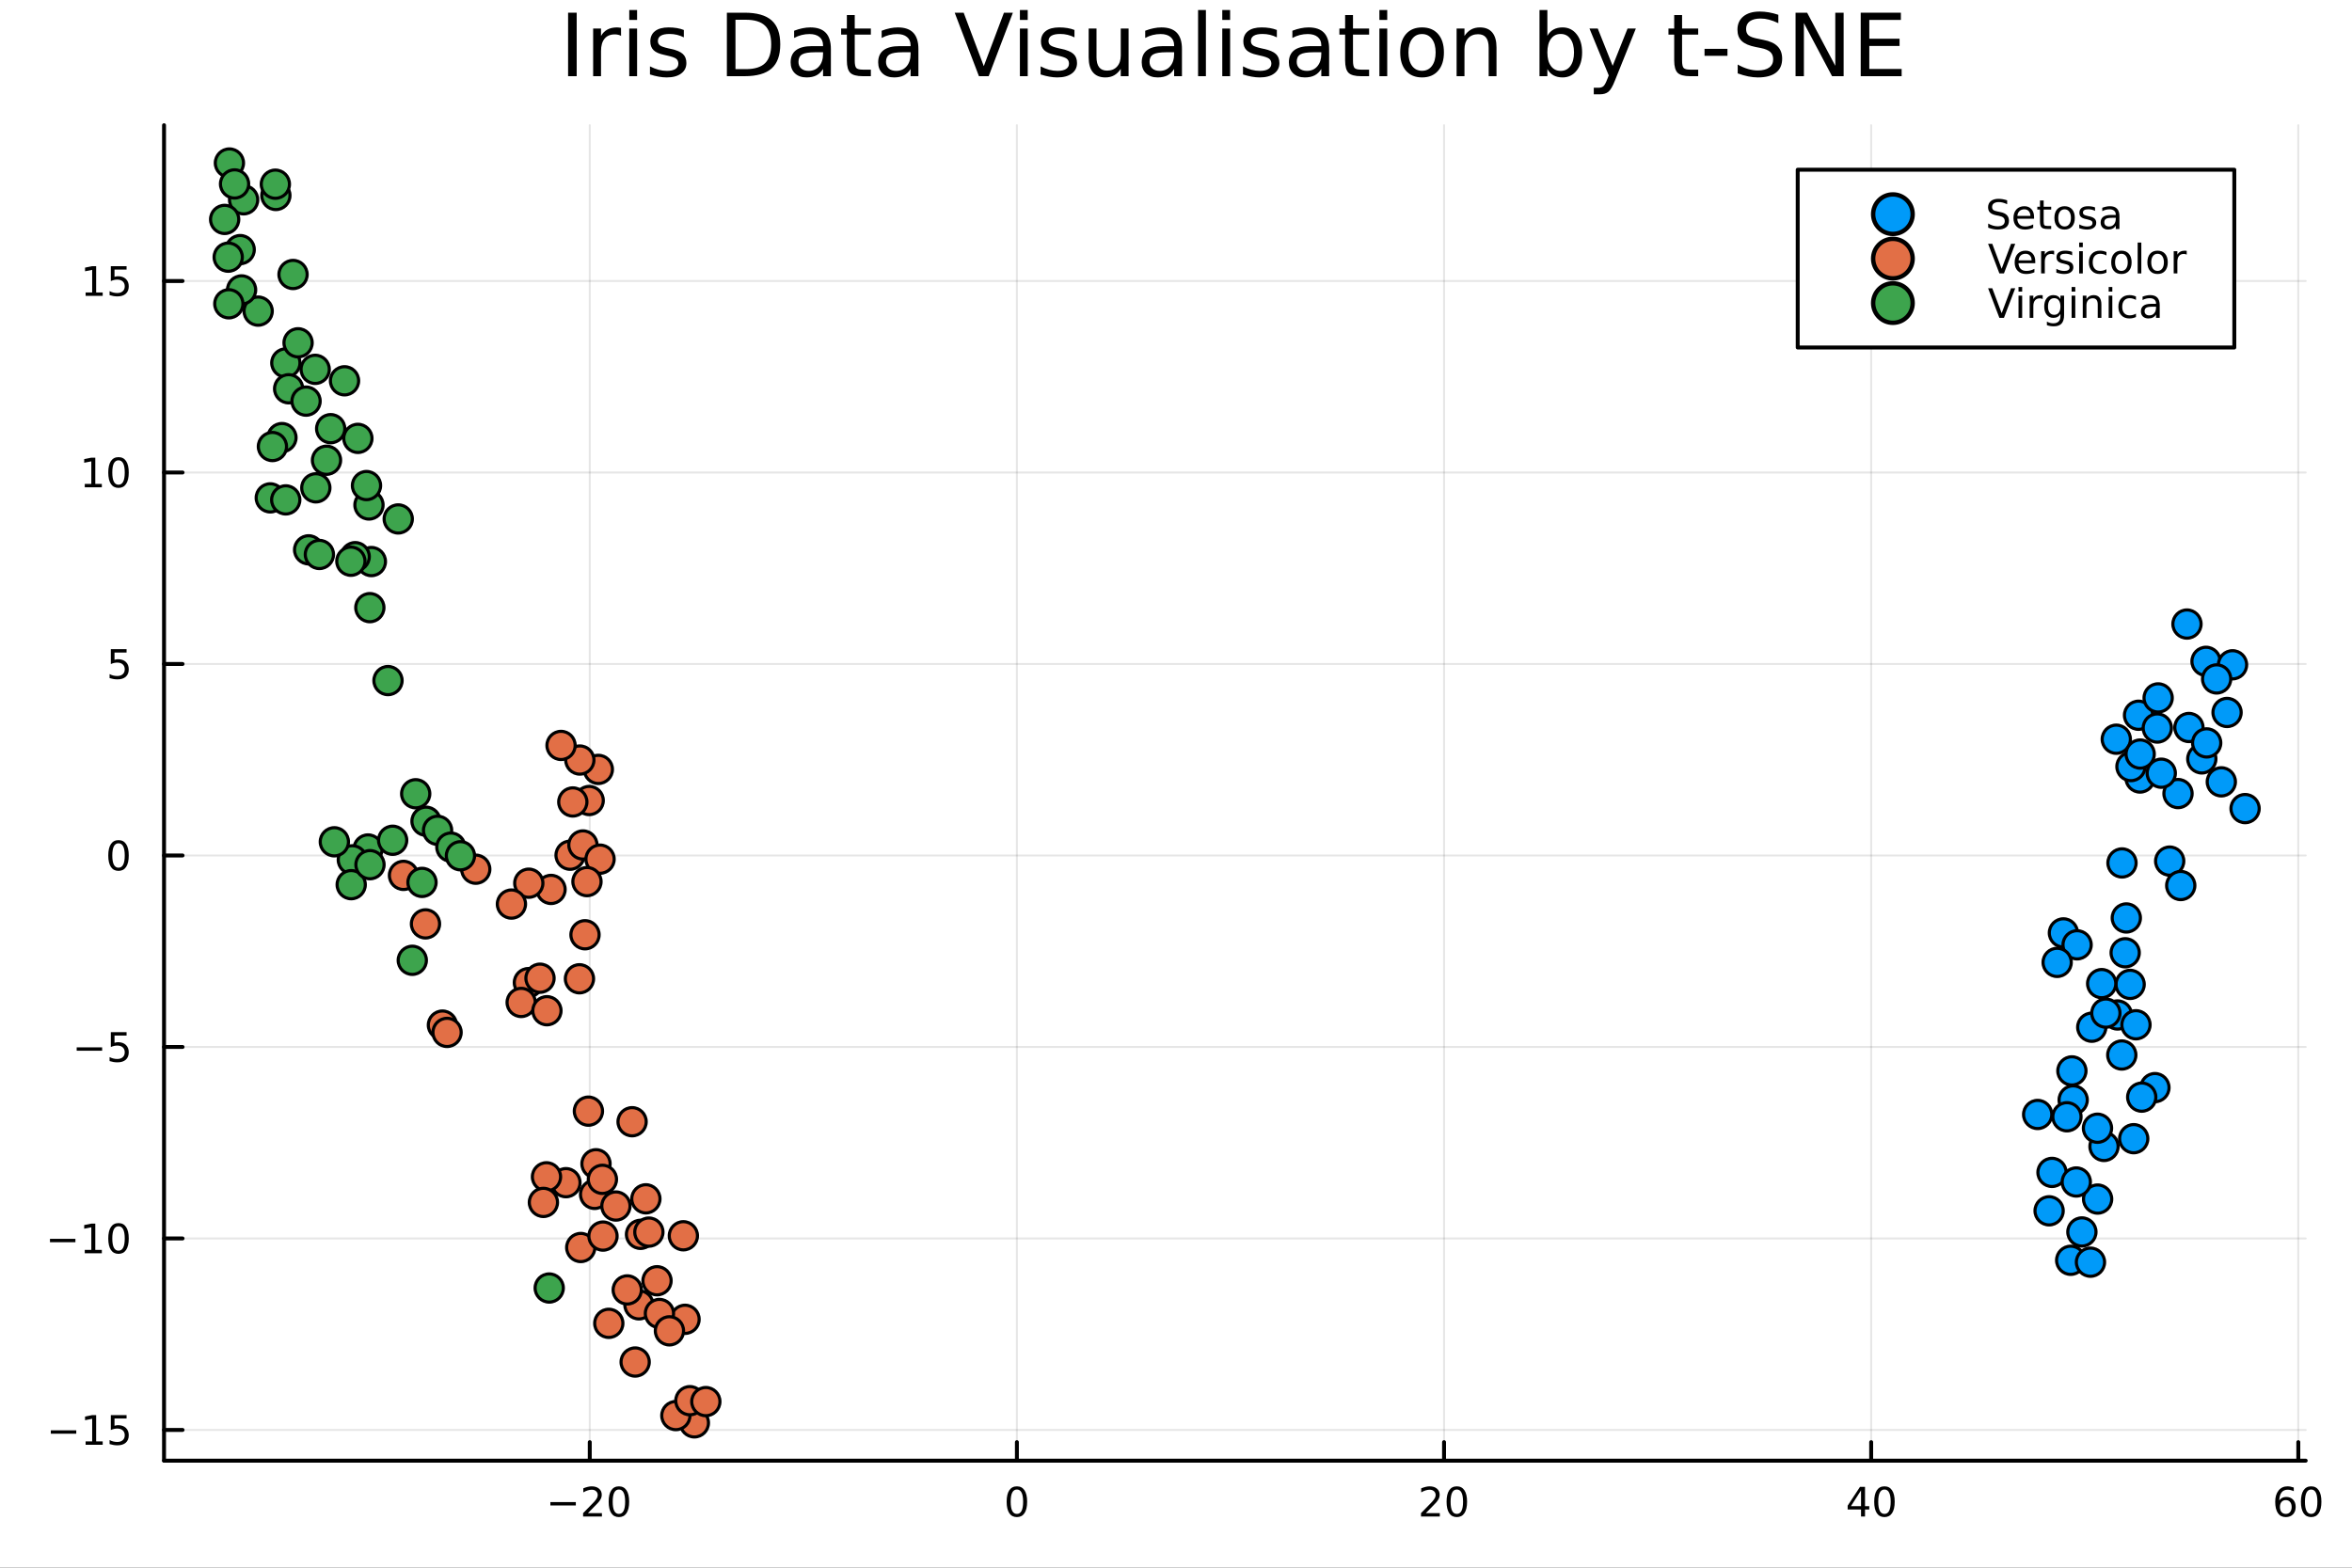 <?xml version="1.0" encoding="utf-8"?>
<svg xmlns="http://www.w3.org/2000/svg" xmlns:xlink="http://www.w3.org/1999/xlink" width="600" height="400" viewBox="0 0 2400 1600">
<rect x="0" y="0" width="2400" height="1600" fill="#333333" stroke="none"/>
<defs>
  <clipPath id="clip690">
    <rect x="0" y="0" width="2400" height="1600"/>
  </clipPath>
</defs>
<path clip-path="url(#clip690)" d="
M0 1600 L2400 1600 L2400 0 L0 0  Z
  " fill="#ffffff" fill-rule="evenodd" fill-opacity="1"/>
<defs>
  <clipPath id="clip691">
    <rect x="480" y="0" width="1681" height="1600"/>
  </clipPath>
</defs>
<path clip-path="url(#clip690)" d="
M167.382 1490.77 L2352.76 1490.77 L2352.76 127.792 L167.382 127.792  Z
  " fill="#ffffff" fill-rule="evenodd" fill-opacity="1"/>
<defs>
  <clipPath id="clip692">
    <rect x="167" y="127" width="2186" height="1364"/>
  </clipPath>
</defs>
<polyline clip-path="url(#clip692)" style="stroke:#000000; stroke-linecap:round; stroke-linejoin:round; stroke-width:2; stroke-opacity:0.1; fill:none" points="
  601.799,1490.77 601.799,127.792 
  "/>
<polyline clip-path="url(#clip692)" style="stroke:#000000; stroke-linecap:round; stroke-linejoin:round; stroke-width:2; stroke-opacity:0.1; fill:none" points="
  1037.65,1490.77 1037.65,127.792 
  "/>
<polyline clip-path="url(#clip692)" style="stroke:#000000; stroke-linecap:round; stroke-linejoin:round; stroke-width:2; stroke-opacity:0.1; fill:none" points="
  1473.51,1490.77 1473.51,127.792 
  "/>
<polyline clip-path="url(#clip692)" style="stroke:#000000; stroke-linecap:round; stroke-linejoin:round; stroke-width:2; stroke-opacity:0.1; fill:none" points="
  1909.36,1490.77 1909.36,127.792 
  "/>
<polyline clip-path="url(#clip692)" style="stroke:#000000; stroke-linecap:round; stroke-linejoin:round; stroke-width:2; stroke-opacity:0.1; fill:none" points="
  2345.21,1490.77 2345.21,127.792 
  "/>
<polyline clip-path="url(#clip690)" style="stroke:#000000; stroke-linecap:round; stroke-linejoin:round; stroke-width:4; stroke-opacity:1; fill:none" points="
  167.382,1490.77 2352.76,1490.77 
  "/>
<polyline clip-path="url(#clip690)" style="stroke:#000000; stroke-linecap:round; stroke-linejoin:round; stroke-width:4; stroke-opacity:1; fill:none" points="
  601.799,1490.77 601.799,1471.87 
  "/>
<polyline clip-path="url(#clip690)" style="stroke:#000000; stroke-linecap:round; stroke-linejoin:round; stroke-width:4; stroke-opacity:1; fill:none" points="
  1037.65,1490.77 1037.65,1471.87 
  "/>
<polyline clip-path="url(#clip690)" style="stroke:#000000; stroke-linecap:round; stroke-linejoin:round; stroke-width:4; stroke-opacity:1; fill:none" points="
  1473.51,1490.77 1473.51,1471.87 
  "/>
<polyline clip-path="url(#clip690)" style="stroke:#000000; stroke-linecap:round; stroke-linejoin:round; stroke-width:4; stroke-opacity:1; fill:none" points="
  1909.36,1490.77 1909.36,1471.87 
  "/>
<polyline clip-path="url(#clip690)" style="stroke:#000000; stroke-linecap:round; stroke-linejoin:round; stroke-width:4; stroke-opacity:1; fill:none" points="
  2345.21,1490.77 2345.21,1471.87 
  "/>
<path clip-path="url(#clip690)" d="M561.604 1533.04 L587.571 1533.04 L587.571 1536.49 L561.604 1536.49 L561.604 1533.04 Z" fill="#000000" fill-rule="evenodd" fill-opacity="1" /><path clip-path="url(#clip690)" d="M599.926 1544.32 L614.205 1544.32 L614.205 1547.77 L595.004 1547.77 L595.004 1544.32 Q597.333 1541.91 601.344 1537.86 Q605.374 1533.79 606.407 1532.62 Q608.372 1530.41 609.142 1528.89 Q609.932 1527.35 609.932 1525.87 Q609.932 1523.46 608.23 1521.94 Q606.549 1520.42 603.835 1520.42 Q601.911 1520.42 599.764 1521.09 Q597.637 1521.76 595.207 1523.12 L595.207 1518.99 Q597.678 1517.99 599.825 1517.49 Q601.972 1516.98 603.754 1516.98 Q608.453 1516.98 611.248 1519.33 Q614.043 1521.68 614.043 1525.61 Q614.043 1527.47 613.334 1529.15 Q612.646 1530.81 610.803 1533.08 Q610.296 1533.67 607.582 1536.49 Q604.868 1539.28 599.926 1544.32 Z" fill="#000000" fill-rule="evenodd" fill-opacity="1" /><path clip-path="url(#clip690)" d="M631.543 1520.22 Q628.383 1520.22 626.783 1523.34 Q625.204 1526.44 625.204 1532.68 Q625.204 1538.9 626.783 1542.02 Q628.383 1545.11 631.543 1545.11 Q634.723 1545.11 636.303 1542.02 Q637.903 1538.9 637.903 1532.68 Q637.903 1526.44 636.303 1523.34 Q634.723 1520.22 631.543 1520.22 M631.543 1516.98 Q636.627 1516.98 639.301 1521.01 Q641.995 1525.02 641.995 1532.68 Q641.995 1540.31 639.301 1544.34 Q636.627 1548.36 631.543 1548.36 Q626.459 1548.36 623.765 1544.34 Q621.092 1540.31 621.092 1532.68 Q621.092 1525.02 623.765 1521.01 Q626.459 1516.98 631.543 1516.98 Z" fill="#000000" fill-rule="evenodd" fill-opacity="1" /><path clip-path="url(#clip690)" d="M1037.65 1520.22 Q1034.49 1520.22 1032.89 1523.34 Q1031.31 1526.44 1031.31 1532.68 Q1031.31 1538.9 1032.89 1542.02 Q1034.49 1545.11 1037.65 1545.11 Q1040.83 1545.11 1042.41 1542.02 Q1044.01 1538.9 1044.01 1532.68 Q1044.01 1526.44 1042.41 1523.34 Q1040.83 1520.22 1037.65 1520.22 M1037.65 1516.98 Q1042.74 1516.98 1045.41 1521.01 Q1048.1 1525.02 1048.1 1532.68 Q1048.1 1540.31 1045.41 1544.34 Q1042.74 1548.36 1037.65 1548.36 Q1032.57 1548.36 1029.88 1544.34 Q1027.2 1540.31 1027.2 1532.68 Q1027.2 1525.02 1029.88 1521.01 Q1032.57 1516.98 1037.65 1516.98 Z" fill="#000000" fill-rule="evenodd" fill-opacity="1" /><path clip-path="url(#clip690)" d="M1454.93 1544.32 L1469.21 1544.32 L1469.21 1547.77 L1450.01 1547.77 L1450.01 1544.32 Q1452.34 1541.91 1456.35 1537.86 Q1460.38 1533.79 1461.42 1532.62 Q1463.38 1530.41 1464.15 1528.89 Q1464.94 1527.35 1464.94 1525.87 Q1464.94 1523.46 1463.24 1521.94 Q1461.56 1520.42 1458.84 1520.42 Q1456.92 1520.42 1454.77 1521.09 Q1452.64 1521.76 1450.21 1523.12 L1450.21 1518.99 Q1452.69 1517.99 1454.83 1517.49 Q1456.98 1516.98 1458.76 1516.98 Q1463.46 1516.98 1466.26 1519.33 Q1469.05 1521.68 1469.05 1525.61 Q1469.05 1527.47 1468.34 1529.15 Q1467.65 1530.81 1465.81 1533.08 Q1465.3 1533.67 1462.59 1536.49 Q1459.88 1539.28 1454.93 1544.32 Z" fill="#000000" fill-rule="evenodd" fill-opacity="1" /><path clip-path="url(#clip690)" d="M1486.55 1520.22 Q1483.39 1520.22 1481.79 1523.34 Q1480.21 1526.44 1480.21 1532.68 Q1480.21 1538.9 1481.79 1542.02 Q1483.39 1545.11 1486.55 1545.11 Q1489.73 1545.11 1491.31 1542.02 Q1492.91 1538.9 1492.91 1532.68 Q1492.91 1526.44 1491.31 1523.34 Q1489.73 1520.22 1486.55 1520.22 M1486.55 1516.98 Q1491.63 1516.98 1494.31 1521.01 Q1497 1525.02 1497 1532.68 Q1497 1540.31 1494.31 1544.34 Q1491.63 1548.36 1486.55 1548.36 Q1481.47 1548.36 1478.77 1544.34 Q1476.1 1540.31 1476.1 1532.68 Q1476.1 1525.02 1478.77 1521.01 Q1481.47 1516.98 1486.55 1516.98 Z" fill="#000000" fill-rule="evenodd" fill-opacity="1" /><path clip-path="url(#clip690)" d="M1899.01 1521.09 L1888.68 1537.24 L1899.01 1537.24 L1899.01 1521.09 M1897.94 1517.53 L1903.08 1517.53 L1903.08 1537.24 L1907.4 1537.24 L1907.4 1540.64 L1903.08 1540.64 L1903.08 1547.77 L1899.01 1547.77 L1899.01 1540.64 L1885.36 1540.64 L1885.36 1536.69 L1897.94 1517.53 Z" fill="#000000" fill-rule="evenodd" fill-opacity="1" /><path clip-path="url(#clip690)" d="M1922.91 1520.22 Q1919.75 1520.22 1918.15 1523.34 Q1916.57 1526.44 1916.57 1532.68 Q1916.57 1538.9 1918.15 1542.02 Q1919.75 1545.11 1922.91 1545.11 Q1926.09 1545.11 1927.67 1542.02 Q1929.27 1538.9 1929.27 1532.68 Q1929.27 1526.44 1927.67 1523.34 Q1926.09 1520.22 1922.91 1520.22 M1922.91 1516.98 Q1927.99 1516.98 1930.67 1521.01 Q1933.36 1525.02 1933.36 1532.68 Q1933.36 1540.31 1930.67 1544.34 Q1927.99 1548.36 1922.91 1548.36 Q1917.83 1548.36 1915.13 1544.34 Q1912.46 1540.31 1912.46 1532.68 Q1912.46 1525.02 1915.13 1521.01 Q1917.83 1516.98 1922.91 1516.98 Z" fill="#000000" fill-rule="evenodd" fill-opacity="1" /><path clip-path="url(#clip690)" d="M2332.44 1531.02 Q2329.69 1531.02 2328.07 1532.9 Q2326.47 1534.78 2326.47 1538.07 Q2326.47 1541.33 2328.07 1543.23 Q2329.69 1545.11 2332.44 1545.11 Q2335.2 1545.11 2336.8 1543.23 Q2338.42 1541.33 2338.42 1538.07 Q2338.42 1534.78 2336.8 1532.9 Q2335.2 1531.02 2332.44 1531.02 M2340.57 1518.2 L2340.57 1521.92 Q2339.03 1521.19 2337.45 1520.81 Q2335.89 1520.42 2334.35 1520.42 Q2330.3 1520.42 2328.15 1523.16 Q2326.02 1525.89 2325.72 1531.42 Q2326.91 1529.66 2328.72 1528.73 Q2330.52 1527.78 2332.69 1527.78 Q2337.24 1527.78 2339.88 1530.55 Q2342.53 1533.31 2342.53 1538.07 Q2342.53 1542.72 2339.78 1545.54 Q2337.02 1548.36 2332.44 1548.36 Q2327.2 1548.36 2324.42 1544.34 Q2321.65 1540.31 2321.65 1532.68 Q2321.65 1525.51 2325.05 1521.25 Q2328.45 1516.98 2334.19 1516.98 Q2335.73 1516.98 2337.28 1517.28 Q2338.86 1517.59 2340.57 1518.2 Z" fill="#000000" fill-rule="evenodd" fill-opacity="1" /><path clip-path="url(#clip690)" d="M2358.33 1520.22 Q2355.17 1520.22 2353.57 1523.34 Q2351.99 1526.44 2351.99 1532.68 Q2351.99 1538.9 2353.57 1542.02 Q2355.17 1545.11 2358.33 1545.11 Q2361.51 1545.11 2363.09 1542.02 Q2364.69 1538.9 2364.69 1532.68 Q2364.69 1526.44 2363.09 1523.34 Q2361.51 1520.22 2358.33 1520.22 M2358.33 1516.98 Q2363.41 1516.98 2366.09 1521.01 Q2368.78 1525.02 2368.78 1532.68 Q2368.78 1540.31 2366.09 1544.34 Q2363.41 1548.36 2358.33 1548.36 Q2353.25 1548.36 2350.55 1544.34 Q2347.88 1540.31 2347.88 1532.68 Q2347.88 1525.02 2350.55 1521.01 Q2353.25 1516.98 2358.33 1516.98 Z" fill="#000000" fill-rule="evenodd" fill-opacity="1" /><polyline clip-path="url(#clip692)" style="stroke:#000000; stroke-linecap:round; stroke-linejoin:round; stroke-width:2; stroke-opacity:0.1; fill:none" points="
  167.382,1459.41 2352.76,1459.41 
  "/>
<polyline clip-path="url(#clip692)" style="stroke:#000000; stroke-linecap:round; stroke-linejoin:round; stroke-width:2; stroke-opacity:0.1; fill:none" points="
  167.382,1263.98 2352.76,1263.98 
  "/>
<polyline clip-path="url(#clip692)" style="stroke:#000000; stroke-linecap:round; stroke-linejoin:round; stroke-width:2; stroke-opacity:0.1; fill:none" points="
  167.382,1068.54 2352.76,1068.54 
  "/>
<polyline clip-path="url(#clip692)" style="stroke:#000000; stroke-linecap:round; stroke-linejoin:round; stroke-width:2; stroke-opacity:0.1; fill:none" points="
  167.382,873.109 2352.76,873.109 
  "/>
<polyline clip-path="url(#clip692)" style="stroke:#000000; stroke-linecap:round; stroke-linejoin:round; stroke-width:2; stroke-opacity:0.1; fill:none" points="
  167.382,677.674 2352.76,677.674 
  "/>
<polyline clip-path="url(#clip692)" style="stroke:#000000; stroke-linecap:round; stroke-linejoin:round; stroke-width:2; stroke-opacity:0.1; fill:none" points="
  167.382,482.239 2352.76,482.239 
  "/>
<polyline clip-path="url(#clip692)" style="stroke:#000000; stroke-linecap:round; stroke-linejoin:round; stroke-width:2; stroke-opacity:0.1; fill:none" points="
  167.382,286.804 2352.76,286.804 
  "/>
<polyline clip-path="url(#clip690)" style="stroke:#000000; stroke-linecap:round; stroke-linejoin:round; stroke-width:4; stroke-opacity:1; fill:none" points="
  167.382,1490.77 167.382,127.792 
  "/>
<polyline clip-path="url(#clip690)" style="stroke:#000000; stroke-linecap:round; stroke-linejoin:round; stroke-width:4; stroke-opacity:1; fill:none" points="
  167.382,1459.41 186.28,1459.41 
  "/>
<polyline clip-path="url(#clip690)" style="stroke:#000000; stroke-linecap:round; stroke-linejoin:round; stroke-width:4; stroke-opacity:1; fill:none" points="
  167.382,1263.98 186.28,1263.98 
  "/>
<polyline clip-path="url(#clip690)" style="stroke:#000000; stroke-linecap:round; stroke-linejoin:round; stroke-width:4; stroke-opacity:1; fill:none" points="
  167.382,1068.54 186.28,1068.54 
  "/>
<polyline clip-path="url(#clip690)" style="stroke:#000000; stroke-linecap:round; stroke-linejoin:round; stroke-width:4; stroke-opacity:1; fill:none" points="
  167.382,873.109 186.28,873.109 
  "/>
<polyline clip-path="url(#clip690)" style="stroke:#000000; stroke-linecap:round; stroke-linejoin:round; stroke-width:4; stroke-opacity:1; fill:none" points="
  167.382,677.674 186.28,677.674 
  "/>
<polyline clip-path="url(#clip690)" style="stroke:#000000; stroke-linecap:round; stroke-linejoin:round; stroke-width:4; stroke-opacity:1; fill:none" points="
  167.382,482.239 186.28,482.239 
  "/>
<polyline clip-path="url(#clip690)" style="stroke:#000000; stroke-linecap:round; stroke-linejoin:round; stroke-width:4; stroke-opacity:1; fill:none" points="
  167.382,286.804 186.28,286.804 
  "/>
<path clip-path="url(#clip690)" d="M51.863 1459.81 L77.829 1459.81 L77.829 1463.25 L51.863 1463.25 L51.863 1459.81 Z" fill="#000000" fill-rule="evenodd" fill-opacity="1" /><path clip-path="url(#clip690)" d="M87.369 1471.09 L94.053 1471.09 L94.053 1448.02 L86.782 1449.48 L86.782 1445.75 L94.013 1444.29 L98.104 1444.29 L98.104 1471.09 L104.788 1471.09 L104.788 1474.53 L87.369 1474.53 L87.369 1471.09 Z" fill="#000000" fill-rule="evenodd" fill-opacity="1" /><path clip-path="url(#clip690)" d="M113.092 1444.29 L129.154 1444.29 L129.154 1447.74 L116.84 1447.74 L116.84 1455.15 Q117.731 1454.85 118.622 1454.71 Q119.513 1454.54 120.404 1454.54 Q125.468 1454.54 128.425 1457.32 Q131.382 1460.09 131.382 1464.83 Q131.382 1469.71 128.344 1472.43 Q125.306 1475.12 119.776 1475.12 Q117.873 1475.12 115.888 1474.8 Q113.923 1474.47 111.816 1473.83 L111.816 1469.71 Q113.639 1470.71 115.584 1471.19 Q117.528 1471.68 119.695 1471.68 Q123.199 1471.68 125.245 1469.84 Q127.291 1467.99 127.291 1464.83 Q127.291 1461.67 125.245 1459.83 Q123.199 1457.99 119.695 1457.99 Q118.055 1457.99 116.414 1458.35 Q114.794 1458.72 113.092 1459.49 L113.092 1444.29 Z" fill="#000000" fill-rule="evenodd" fill-opacity="1" /><path clip-path="url(#clip690)" d="M50.992 1264.37 L76.958 1264.37 L76.958 1267.82 L50.992 1267.82 L50.992 1264.37 Z" fill="#000000" fill-rule="evenodd" fill-opacity="1" /><path clip-path="url(#clip690)" d="M86.498 1275.66 L93.182 1275.66 L93.182 1252.59 L85.911 1254.04 L85.911 1250.32 L93.142 1248.86 L97.233 1248.86 L97.233 1275.66 L103.917 1275.66 L103.917 1279.1 L86.498 1279.1 L86.498 1275.66 Z" fill="#000000" fill-rule="evenodd" fill-opacity="1" /><path clip-path="url(#clip690)" d="M120.931 1251.55 Q117.771 1251.55 116.171 1254.67 Q114.591 1257.77 114.591 1264.01 Q114.591 1270.23 116.171 1273.35 Q117.771 1276.45 120.931 1276.45 Q124.111 1276.45 125.691 1273.35 Q127.291 1270.23 127.291 1264.01 Q127.291 1257.77 125.691 1254.67 Q124.111 1251.55 120.931 1251.55 M120.931 1248.31 Q126.015 1248.31 128.688 1252.34 Q131.382 1256.35 131.382 1264.01 Q131.382 1271.65 128.688 1275.68 Q126.015 1279.69 120.931 1279.69 Q115.847 1279.69 113.153 1275.68 Q110.48 1271.65 110.48 1264.01 Q110.48 1256.35 113.153 1252.34 Q115.847 1248.31 120.931 1248.31 Z" fill="#000000" fill-rule="evenodd" fill-opacity="1" /><path clip-path="url(#clip690)" d="M78.255 1068.94 L104.221 1068.94 L104.221 1072.38 L78.255 1072.38 L78.255 1068.94 Z" fill="#000000" fill-rule="evenodd" fill-opacity="1" /><path clip-path="url(#clip690)" d="M113.092 1053.42 L129.154 1053.42 L129.154 1056.87 L116.84 1056.87 L116.84 1064.28 Q117.731 1063.98 118.622 1063.84 Q119.513 1063.67 120.404 1063.67 Q125.468 1063.67 128.425 1066.45 Q131.382 1069.22 131.382 1073.96 Q131.382 1078.84 128.344 1081.56 Q125.306 1084.25 119.776 1084.25 Q117.873 1084.25 115.888 1083.93 Q113.923 1083.6 111.816 1082.96 L111.816 1078.84 Q113.639 1079.84 115.584 1080.32 Q117.528 1080.81 119.695 1080.81 Q123.199 1080.81 125.245 1078.97 Q127.291 1077.12 127.291 1073.96 Q127.291 1070.8 125.245 1068.96 Q123.199 1067.12 119.695 1067.12 Q118.055 1067.12 116.414 1067.48 Q114.794 1067.85 113.092 1068.62 L113.092 1053.42 Z" fill="#000000" fill-rule="evenodd" fill-opacity="1" /><path clip-path="url(#clip690)" d="M120.931 860.683 Q117.771 860.683 116.171 863.802 Q114.591 866.901 114.591 873.139 Q114.591 879.358 116.171 882.477 Q117.771 885.576 120.931 885.576 Q124.111 885.576 125.691 882.477 Q127.291 879.358 127.291 873.139 Q127.291 866.901 125.691 863.802 Q124.111 860.683 120.931 860.683 M120.931 857.442 Q126.015 857.442 128.688 861.473 Q131.382 865.483 131.382 873.139 Q131.382 880.775 128.688 884.806 Q126.015 888.816 120.931 888.816 Q115.847 888.816 113.153 884.806 Q110.48 880.775 110.48 873.139 Q110.48 865.483 113.153 861.473 Q115.847 857.442 120.931 857.442 Z" fill="#000000" fill-rule="evenodd" fill-opacity="1" /><path clip-path="url(#clip690)" d="M113.092 662.554 L129.154 662.554 L129.154 665.997 L116.84 665.997 L116.84 673.41 Q117.731 673.107 118.622 672.965 Q119.513 672.803 120.404 672.803 Q125.468 672.803 128.425 675.578 Q131.382 678.353 131.382 683.092 Q131.382 687.973 128.344 690.688 Q125.306 693.381 119.776 693.381 Q117.873 693.381 115.888 693.057 Q113.923 692.733 111.816 692.085 L111.816 687.973 Q113.639 688.966 115.584 689.452 Q117.528 689.938 119.695 689.938 Q123.199 689.938 125.245 688.095 Q127.291 686.252 127.291 683.092 Q127.291 679.932 125.245 678.089 Q123.199 676.246 119.695 676.246 Q118.055 676.246 116.414 676.611 Q114.794 676.975 113.092 677.745 L113.092 662.554 Z" fill="#000000" fill-rule="evenodd" fill-opacity="1" /><path clip-path="url(#clip690)" d="M86.498 493.916 L93.182 493.916 L93.182 470.846 L85.911 472.304 L85.911 468.577 L93.142 467.119 L97.233 467.119 L97.233 493.916 L103.917 493.916 L103.917 497.359 L86.498 497.359 L86.498 493.916 Z" fill="#000000" fill-rule="evenodd" fill-opacity="1" /><path clip-path="url(#clip690)" d="M120.931 469.813 Q117.771 469.813 116.171 472.932 Q114.591 476.031 114.591 482.269 Q114.591 488.487 116.171 491.607 Q117.771 494.706 120.931 494.706 Q124.111 494.706 125.691 491.607 Q127.291 488.487 127.291 482.269 Q127.291 476.031 125.691 472.932 Q124.111 469.813 120.931 469.813 M120.931 466.572 Q126.015 466.572 128.688 470.603 Q131.382 474.613 131.382 482.269 Q131.382 489.905 128.688 493.936 Q126.015 497.946 120.931 497.946 Q115.847 497.946 113.153 493.936 Q110.48 489.905 110.48 482.269 Q110.48 474.613 113.153 470.603 Q115.847 466.572 120.931 466.572 Z" fill="#000000" fill-rule="evenodd" fill-opacity="1" /><path clip-path="url(#clip690)" d="M87.369 298.48 L94.053 298.48 L94.053 275.411 L86.782 276.869 L86.782 273.142 L94.013 271.684 L98.104 271.684 L98.104 298.48 L104.788 298.48 L104.788 301.924 L87.369 301.924 L87.369 298.48 Z" fill="#000000" fill-rule="evenodd" fill-opacity="1" /><path clip-path="url(#clip690)" d="M113.092 271.684 L129.154 271.684 L129.154 275.127 L116.84 275.127 L116.84 282.54 Q117.731 282.236 118.622 282.095 Q119.513 281.933 120.404 281.933 Q125.468 281.933 128.425 284.707 Q131.382 287.482 131.382 292.222 Q131.382 297.103 128.344 299.817 Q125.306 302.511 119.776 302.511 Q117.873 302.511 115.888 302.187 Q113.923 301.863 111.816 301.215 L111.816 297.103 Q113.639 298.096 115.584 298.582 Q117.528 299.068 119.695 299.068 Q123.199 299.068 125.245 297.225 Q127.291 295.382 127.291 292.222 Q127.291 289.062 125.245 287.219 Q123.199 285.376 119.695 285.376 Q118.055 285.376 116.414 285.74 Q114.794 286.105 113.092 286.875 L113.092 271.684 Z" fill="#000000" fill-rule="evenodd" fill-opacity="1" /><path clip-path="url(#clip690)" d="M579.691 12.96 L588.458 12.96 L588.458 77.76 L579.691 77.76 L579.691 12.96 Z" fill="#000000" fill-rule="evenodd" fill-opacity="1" /><path clip-path="url(#clip690)" d="M633.727 36.614 Q632.382 35.833 630.776 35.486 Q629.213 35.095 627.303 35.095 Q620.533 35.095 616.887 39.522 Q613.284 43.906 613.284 52.153 L613.284 77.76 L605.255 77.76 L605.255 29.149 L613.284 29.149 L613.284 36.701 Q615.802 32.274 619.838 30.147 Q623.875 27.977 629.647 27.977 Q630.472 27.977 631.47 28.108 Q632.468 28.194 633.684 28.411 L633.727 36.614 Z" fill="#000000" fill-rule="evenodd" fill-opacity="1" /><path clip-path="url(#clip690)" d="M642.104 29.149 L650.09 29.149 L650.09 77.76 L642.104 77.76 L642.104 29.149 M642.104 10.226 L650.09 10.226 L650.09 20.338 L642.104 20.338 L642.104 10.226 Z" fill="#000000" fill-rule="evenodd" fill-opacity="1" /><path clip-path="url(#clip690)" d="M697.789 30.581 L697.789 38.133 Q694.404 36.397 690.758 35.529 Q687.112 34.661 683.206 34.661 Q677.26 34.661 674.265 36.484 Q671.314 38.307 671.314 41.953 Q671.314 44.731 673.44 46.337 Q675.567 47.899 681.991 49.331 L684.725 49.939 Q693.232 51.762 696.791 55.104 Q700.393 58.403 700.393 64.349 Q700.393 71.119 695.011 75.069 Q689.673 79.019 680.298 79.019 Q676.392 79.019 672.138 78.237 Q667.928 77.5 663.241 75.981 L663.241 67.734 Q667.668 70.034 671.965 71.206 Q676.261 72.335 680.472 72.335 Q686.114 72.335 689.152 70.425 Q692.19 68.472 692.19 64.956 Q692.19 61.701 689.977 59.965 Q687.807 58.229 680.385 56.623 L677.607 55.972 Q670.185 54.409 666.887 51.198 Q663.588 47.943 663.588 42.3 Q663.588 35.443 668.449 31.71 Q673.31 27.977 682.251 27.977 Q686.678 27.977 690.584 28.628 Q694.491 29.279 697.789 30.581 Z" fill="#000000" fill-rule="evenodd" fill-opacity="1" /><path clip-path="url(#clip690)" d="M750.48 20.165 L750.48 70.555 L761.07 70.555 Q774.481 70.555 780.688 64.479 Q786.938 58.403 786.938 45.295 Q786.938 32.274 780.688 26.241 Q774.481 20.165 761.07 20.165 L750.48 20.165 M741.713 12.96 L759.725 12.96 Q778.561 12.96 787.372 20.816 Q796.183 28.628 796.183 45.295 Q796.183 62.048 787.329 69.904 Q778.474 77.76 759.725 77.76 L741.713 77.76 L741.713 12.96 Z" fill="#000000" fill-rule="evenodd" fill-opacity="1" /><path clip-path="url(#clip690)" d="M831.903 53.324 Q822.224 53.324 818.492 55.538 Q814.759 57.751 814.759 63.09 Q814.759 67.343 817.537 69.861 Q820.358 72.335 825.176 72.335 Q831.816 72.335 835.809 67.647 Q839.846 62.916 839.846 55.104 L839.846 53.324 L831.903 53.324 M847.832 50.026 L847.832 77.76 L839.846 77.76 L839.846 70.382 Q837.111 74.809 833.031 76.935 Q828.952 79.019 823.049 79.019 Q815.584 79.019 811.157 74.852 Q806.773 70.642 806.773 63.611 Q806.773 55.408 812.242 51.241 Q817.754 47.074 828.648 47.074 L839.846 47.074 L839.846 46.293 Q839.846 40.781 836.2 37.786 Q832.597 34.748 826.044 34.748 Q821.877 34.748 817.927 35.746 Q813.978 36.745 810.332 38.741 L810.332 31.363 Q814.716 29.67 818.839 28.845 Q822.962 27.977 826.868 27.977 Q837.415 27.977 842.623 33.446 Q847.832 38.915 847.832 50.026 Z" fill="#000000" fill-rule="evenodd" fill-opacity="1" /><path clip-path="url(#clip690)" d="M872.181 15.347 L872.181 29.149 L888.63 29.149 L888.63 35.356 L872.181 35.356 L872.181 61.745 Q872.181 67.691 873.786 69.383 Q875.436 71.076 880.427 71.076 L888.63 71.076 L888.63 77.76 L880.427 77.76 Q871.182 77.76 867.667 74.331 Q864.151 70.859 864.151 61.745 L864.151 35.356 L858.292 35.356 L858.292 29.149 L864.151 29.149 L864.151 15.347 L872.181 15.347 Z" fill="#000000" fill-rule="evenodd" fill-opacity="1" /><path clip-path="url(#clip690)" d="M921.225 53.324 Q911.547 53.324 907.814 55.538 Q904.081 57.751 904.081 63.09 Q904.081 67.343 906.859 69.861 Q909.68 72.335 914.498 72.335 Q921.139 72.335 925.132 67.647 Q929.168 62.916 929.168 55.104 L929.168 53.324 L921.225 53.324 M937.154 50.026 L937.154 77.76 L929.168 77.76 L929.168 70.382 Q926.434 74.809 922.354 76.935 Q918.274 79.019 912.371 79.019 Q904.906 79.019 900.479 74.852 Q896.095 70.642 896.095 63.611 Q896.095 55.408 901.564 51.241 Q907.076 47.074 917.97 47.074 L929.168 47.074 L929.168 46.293 Q929.168 40.781 925.522 37.786 Q921.92 34.748 915.366 34.748 Q911.199 34.748 907.25 35.746 Q903.3 36.745 899.654 38.741 L899.654 31.363 Q904.038 29.67 908.161 28.845 Q912.285 27.977 916.191 27.977 Q926.738 27.977 931.946 33.446 Q937.154 38.915 937.154 50.026 Z" fill="#000000" fill-rule="evenodd" fill-opacity="1" /><path clip-path="url(#clip690)" d="M998.916 77.76 L974.177 12.96 L983.334 12.96 L1003.86 67.517 L1024.44 12.96 L1033.55 12.96 L1008.86 77.76 L998.916 77.76 Z" fill="#000000" fill-rule="evenodd" fill-opacity="1" /><path clip-path="url(#clip690)" d="M1040.71 29.149 L1048.7 29.149 L1048.7 77.76 L1040.71 77.76 L1040.71 29.149 M1040.71 10.226 L1048.7 10.226 L1048.7 20.338 L1040.71 20.338 L1040.71 10.226 Z" fill="#000000" fill-rule="evenodd" fill-opacity="1" /><path clip-path="url(#clip690)" d="M1096.4 30.581 L1096.4 38.133 Q1093.01 36.397 1089.37 35.529 Q1085.72 34.661 1081.81 34.661 Q1075.87 34.661 1072.87 36.484 Q1069.92 38.307 1069.92 41.953 Q1069.92 44.731 1072.05 46.337 Q1074.18 47.899 1080.6 49.331 L1083.33 49.939 Q1091.84 51.762 1095.4 55.104 Q1099 58.403 1099 64.349 Q1099 71.119 1093.62 75.069 Q1088.28 79.019 1078.91 79.019 Q1075 79.019 1070.75 78.237 Q1066.54 77.5 1061.85 75.981 L1061.85 67.734 Q1066.28 70.034 1070.57 71.206 Q1074.87 72.335 1079.08 72.335 Q1084.72 72.335 1087.76 70.425 Q1090.8 68.472 1090.8 64.956 Q1090.8 61.701 1088.59 59.965 Q1086.42 58.229 1078.99 56.623 L1076.22 55.972 Q1068.79 54.409 1065.5 51.198 Q1062.2 47.943 1062.2 42.3 Q1062.2 35.443 1067.06 31.71 Q1071.92 27.977 1080.86 27.977 Q1085.29 27.977 1089.19 28.628 Q1093.1 29.279 1096.4 30.581 Z" fill="#000000" fill-rule="evenodd" fill-opacity="1" /><path clip-path="url(#clip690)" d="M1110.89 58.576 L1110.89 29.149 L1118.88 29.149 L1118.88 58.272 Q1118.88 65.173 1121.57 68.645 Q1124.26 72.074 1129.64 72.074 Q1136.11 72.074 1139.84 67.951 Q1143.62 63.828 1143.62 56.71 L1143.62 29.149 L1151.61 29.149 L1151.61 77.76 L1143.62 77.76 L1143.62 70.295 Q1140.71 74.722 1136.85 76.892 Q1133.03 79.019 1127.95 79.019 Q1119.58 79.019 1115.23 73.81 Q1110.89 68.602 1110.89 58.576 M1130.99 27.977 L1130.99 27.977 Z" fill="#000000" fill-rule="evenodd" fill-opacity="1" /><path clip-path="url(#clip690)" d="M1190.15 53.324 Q1180.47 53.324 1176.74 55.538 Q1173 57.751 1173 63.09 Q1173 67.343 1175.78 69.861 Q1178.6 72.335 1183.42 72.335 Q1190.06 72.335 1194.05 67.647 Q1198.09 62.916 1198.09 55.104 L1198.09 53.324 L1190.15 53.324 M1206.08 50.026 L1206.08 77.76 L1198.09 77.76 L1198.09 70.382 Q1195.36 74.809 1191.28 76.935 Q1187.2 79.019 1181.29 79.019 Q1173.83 79.019 1169.4 74.852 Q1165.02 70.642 1165.02 63.611 Q1165.02 55.408 1170.49 51.241 Q1176 47.074 1186.89 47.074 L1198.09 47.074 L1198.09 46.293 Q1198.09 40.781 1194.44 37.786 Q1190.84 34.748 1184.29 34.748 Q1180.12 34.748 1176.17 35.746 Q1172.22 36.745 1168.58 38.741 L1168.58 31.363 Q1172.96 29.67 1177.08 28.845 Q1181.21 27.977 1185.11 27.977 Q1195.66 27.977 1200.87 33.446 Q1206.08 38.915 1206.08 50.026 Z" fill="#000000" fill-rule="evenodd" fill-opacity="1" /><path clip-path="url(#clip690)" d="M1222.53 10.226 L1230.51 10.226 L1230.51 77.76 L1222.53 77.76 L1222.53 10.226 Z" fill="#000000" fill-rule="evenodd" fill-opacity="1" /><path clip-path="url(#clip690)" d="M1247.22 29.149 L1255.21 29.149 L1255.21 77.76 L1247.22 77.76 L1247.22 29.149 M1247.22 10.226 L1255.21 10.226 L1255.21 20.338 L1247.22 20.338 L1247.22 10.226 Z" fill="#000000" fill-rule="evenodd" fill-opacity="1" /><path clip-path="url(#clip690)" d="M1302.91 30.581 L1302.91 38.133 Q1299.52 36.397 1295.88 35.529 Q1292.23 34.661 1288.32 34.661 Q1282.38 34.661 1279.38 36.484 Q1276.43 38.307 1276.43 41.953 Q1276.43 44.731 1278.56 46.337 Q1280.69 47.899 1287.11 49.331 L1289.84 49.939 Q1298.35 51.762 1301.91 55.104 Q1305.51 58.403 1305.51 64.349 Q1305.51 71.119 1300.13 75.069 Q1294.79 79.019 1285.42 79.019 Q1281.51 79.019 1277.26 78.237 Q1273.05 77.5 1268.36 75.981 L1268.36 67.734 Q1272.79 70.034 1277.08 71.206 Q1281.38 72.335 1285.59 72.335 Q1291.23 72.335 1294.27 70.425 Q1297.31 68.472 1297.31 64.956 Q1297.31 61.701 1295.09 59.965 Q1292.92 58.229 1285.5 56.623 L1282.73 55.972 Q1275.3 54.409 1272 51.198 Q1268.71 47.943 1268.71 42.3 Q1268.71 35.443 1273.57 31.71 Q1278.43 27.977 1287.37 27.977 Q1291.8 27.977 1295.7 28.628 Q1299.61 29.279 1302.91 30.581 Z" fill="#000000" fill-rule="evenodd" fill-opacity="1" /><path clip-path="url(#clip690)" d="M1340.32 53.324 Q1330.64 53.324 1326.91 55.538 Q1323.18 57.751 1323.18 63.09 Q1323.18 67.343 1325.95 69.861 Q1328.78 72.335 1333.59 72.335 Q1340.23 72.335 1344.23 67.647 Q1348.26 62.916 1348.26 55.104 L1348.26 53.324 L1340.32 53.324 M1356.25 50.026 L1356.25 77.76 L1348.26 77.76 L1348.26 70.382 Q1345.53 74.809 1341.45 76.935 Q1337.37 79.019 1331.47 79.019 Q1324 79.019 1319.57 74.852 Q1315.19 70.642 1315.19 63.611 Q1315.19 55.408 1320.66 51.241 Q1326.17 47.074 1337.07 47.074 L1348.26 47.074 L1348.26 46.293 Q1348.26 40.781 1344.62 37.786 Q1341.01 34.748 1334.46 34.748 Q1330.29 34.748 1326.34 35.746 Q1322.4 36.745 1318.75 38.741 L1318.75 31.363 Q1323.13 29.67 1327.26 28.845 Q1331.38 27.977 1335.29 27.977 Q1345.83 27.977 1351.04 33.446 Q1356.25 38.915 1356.25 50.026 Z" fill="#000000" fill-rule="evenodd" fill-opacity="1" /><path clip-path="url(#clip690)" d="M1380.6 15.347 L1380.6 29.149 L1397.05 29.149 L1397.05 35.356 L1380.6 35.356 L1380.6 61.745 Q1380.6 67.691 1382.2 69.383 Q1383.85 71.076 1388.84 71.076 L1397.05 71.076 L1397.05 77.76 L1388.84 77.76 Q1379.6 77.76 1376.08 74.331 Q1372.57 70.859 1372.57 61.745 L1372.57 35.356 L1366.71 35.356 L1366.71 29.149 L1372.57 29.149 L1372.57 15.347 L1380.6 15.347 Z" fill="#000000" fill-rule="evenodd" fill-opacity="1" /><path clip-path="url(#clip690)" d="M1407.55 29.149 L1415.54 29.149 L1415.54 77.76 L1407.55 77.76 L1407.55 29.149 M1407.55 10.226 L1415.54 10.226 L1415.54 20.338 L1407.55 20.338 L1407.55 10.226 Z" fill="#000000" fill-rule="evenodd" fill-opacity="1" /><path clip-path="url(#clip690)" d="M1451.08 34.748 Q1444.66 34.748 1440.93 39.783 Q1437.19 44.774 1437.19 53.498 Q1437.19 62.222 1440.88 67.257 Q1444.62 72.248 1451.08 72.248 Q1457.46 72.248 1461.2 67.213 Q1464.93 62.178 1464.93 53.498 Q1464.93 44.861 1461.2 39.826 Q1457.46 34.748 1451.08 34.748 M1451.08 27.977 Q1461.5 27.977 1467.45 34.748 Q1473.39 41.519 1473.39 53.498 Q1473.39 65.434 1467.45 72.248 Q1461.5 79.019 1451.08 79.019 Q1440.62 79.019 1434.68 72.248 Q1428.77 65.434 1428.77 53.498 Q1428.77 41.519 1434.68 34.748 Q1440.62 27.977 1451.08 27.977 Z" fill="#000000" fill-rule="evenodd" fill-opacity="1" /><path clip-path="url(#clip690)" d="M1527.04 48.42 L1527.04 77.76 L1519.05 77.76 L1519.05 48.68 Q1519.05 41.779 1516.36 38.35 Q1513.67 34.922 1508.29 34.922 Q1501.82 34.922 1498.09 39.045 Q1494.36 43.168 1494.36 50.286 L1494.36 77.76 L1486.33 77.76 L1486.33 29.149 L1494.36 29.149 L1494.36 36.701 Q1497.22 32.318 1501.08 30.147 Q1504.99 27.977 1510.07 27.977 Q1518.44 27.977 1522.74 33.186 Q1527.04 38.35 1527.04 48.42 Z" fill="#000000" fill-rule="evenodd" fill-opacity="1" /><path clip-path="url(#clip690)" d="M1606.12 53.498 Q1606.12 44.687 1602.47 39.696 Q1598.87 34.661 1592.53 34.661 Q1586.2 34.661 1582.55 39.696 Q1578.95 44.687 1578.95 53.498 Q1578.95 62.309 1582.55 67.343 Q1586.2 72.335 1592.53 72.335 Q1598.87 72.335 1602.47 67.343 Q1606.12 62.309 1606.12 53.498 M1578.95 36.528 Q1581.46 32.187 1585.28 30.104 Q1589.15 27.977 1594.49 27.977 Q1603.34 27.977 1608.85 35.008 Q1614.41 42.04 1614.41 53.498 Q1614.41 64.956 1608.85 71.987 Q1603.34 79.019 1594.49 79.019 Q1589.15 79.019 1585.28 76.935 Q1581.46 74.809 1578.95 70.468 L1578.95 77.76 L1570.92 77.76 L1570.92 10.226 L1578.95 10.226 L1578.95 36.528 Z" fill="#000000" fill-rule="evenodd" fill-opacity="1" /><path clip-path="url(#clip690)" d="M1647.87 82.274 Q1644.49 90.954 1641.27 93.602 Q1638.06 96.249 1632.68 96.249 L1626.3 96.249 L1626.3 89.566 L1630.99 89.566 Q1634.29 89.566 1636.11 88.003 Q1637.93 86.441 1640.15 80.625 L1641.58 76.979 L1621.92 29.149 L1630.38 29.149 L1645.57 67.17 L1660.76 29.149 L1669.22 29.149 L1647.87 82.274 Z" fill="#000000" fill-rule="evenodd" fill-opacity="1" /><path clip-path="url(#clip690)" d="M1716.4 15.347 L1716.4 29.149 L1732.85 29.149 L1732.85 35.356 L1716.4 35.356 L1716.4 61.745 Q1716.4 67.691 1718.01 69.383 Q1719.66 71.076 1724.65 71.076 L1732.85 71.076 L1732.85 77.76 L1724.65 77.76 Q1715.41 77.76 1711.89 74.331 Q1708.37 70.859 1708.37 61.745 L1708.37 35.356 L1702.51 35.356 L1702.51 29.149 L1708.37 29.149 L1708.37 15.347 L1716.4 15.347 Z" fill="#000000" fill-rule="evenodd" fill-opacity="1" /><path clip-path="url(#clip690)" d="M1739.32 49.852 L1762.71 49.852 L1762.71 56.97 L1739.32 56.97 L1739.32 49.852 Z" fill="#000000" fill-rule="evenodd" fill-opacity="1" /><path clip-path="url(#clip690)" d="M1814.62 15.087 L1814.62 23.637 Q1809.63 21.25 1805.21 20.078 Q1800.78 18.906 1796.65 18.906 Q1789.49 18.906 1785.59 21.684 Q1781.72 24.462 1781.72 29.583 Q1781.72 33.88 1784.29 36.094 Q1786.89 38.264 1794.09 39.609 L1799.39 40.694 Q1809.2 42.56 1813.84 47.291 Q1818.53 51.979 1818.53 59.878 Q1818.53 69.296 1812.19 74.158 Q1805.9 79.019 1793.7 79.019 Q1789.1 79.019 1783.89 77.977 Q1778.73 76.935 1773.17 74.895 L1773.17 65.868 Q1778.51 68.862 1783.63 70.382 Q1788.76 71.901 1793.7 71.901 Q1801.21 71.901 1805.29 68.949 Q1809.37 65.998 1809.37 60.529 Q1809.37 55.755 1806.42 53.064 Q1803.51 50.373 1796.83 49.028 L1791.49 47.986 Q1781.68 46.033 1777.3 41.866 Q1772.91 37.7 1772.91 30.278 Q1772.91 21.684 1778.95 16.736 Q1785.02 11.788 1795.66 11.788 Q1800.21 11.788 1804.94 12.613 Q1809.68 13.437 1814.62 15.087 Z" fill="#000000" fill-rule="evenodd" fill-opacity="1" /><path clip-path="url(#clip690)" d="M1832.2 12.96 L1844.01 12.96 L1872.74 67.17 L1872.74 12.96 L1881.25 12.96 L1881.25 77.76 L1869.44 77.76 L1840.71 23.55 L1840.71 77.76 L1832.2 77.76 L1832.2 12.96 Z" fill="#000000" fill-rule="evenodd" fill-opacity="1" /><path clip-path="url(#clip690)" d="M1898.69 12.96 L1939.67 12.96 L1939.67 20.338 L1907.46 20.338 L1907.46 39.522 L1938.32 39.522 L1938.32 46.901 L1907.46 46.901 L1907.46 70.382 L1940.45 70.382 L1940.45 77.76 L1898.69 77.76 L1898.69 12.96 Z" fill="#000000" fill-rule="evenodd" fill-opacity="1" /><circle clip-path="url(#clip692)" cx="2160.76" cy="1035.9" r="14.4" fill="#009af9" fill-rule="evenodd" fill-opacity="1" stroke="#000000" stroke-opacity="1" stroke-width="3.2"/>
<circle clip-path="url(#clip692)" cx="2182.2" cy="729.989" r="14.4" fill="#009af9" fill-rule="evenodd" fill-opacity="1" stroke="#000000" stroke-opacity="1" stroke-width="3.2"/>
<circle clip-path="url(#clip692)" cx="2246.74" cy="774.54" r="14.4" fill="#009af9" fill-rule="evenodd" fill-opacity="1" stroke="#000000" stroke-opacity="1" stroke-width="3.2"/>
<circle clip-path="url(#clip692)" cx="2233.6" cy="742.488" r="14.4" fill="#009af9" fill-rule="evenodd" fill-opacity="1" stroke="#000000" stroke-opacity="1" stroke-width="3.2"/>
<circle clip-path="url(#clip692)" cx="2134.45" cy="1048.38" r="14.4" fill="#009af9" fill-rule="evenodd" fill-opacity="1" stroke="#000000" stroke-opacity="1" stroke-width="3.2"/>
<circle clip-path="url(#clip692)" cx="2093.88" cy="1196.57" r="14.4" fill="#009af9" fill-rule="evenodd" fill-opacity="1" stroke="#000000" stroke-opacity="1" stroke-width="3.2"/>
<circle clip-path="url(#clip692)" cx="2266.65" cy="797.959" r="14.4" fill="#009af9" fill-rule="evenodd" fill-opacity="1" stroke="#000000" stroke-opacity="1" stroke-width="3.2"/>
<circle clip-path="url(#clip692)" cx="2168.55" cy="972.413" r="14.4" fill="#009af9" fill-rule="evenodd" fill-opacity="1" stroke="#000000" stroke-opacity="1" stroke-width="3.2"/>
<circle clip-path="url(#clip692)" cx="2251.05" cy="674.967" r="14.4" fill="#009af9" fill-rule="evenodd" fill-opacity="1" stroke="#000000" stroke-opacity="1" stroke-width="3.2"/>
<circle clip-path="url(#clip692)" cx="2183.69" cy="794.055" r="14.4" fill="#009af9" fill-rule="evenodd" fill-opacity="1" stroke="#000000" stroke-opacity="1" stroke-width="3.2"/>
<circle clip-path="url(#clip692)" cx="2146.95" cy="1170.07" r="14.4" fill="#009af9" fill-rule="evenodd" fill-opacity="1" stroke="#000000" stroke-opacity="1" stroke-width="3.2"/>
<circle clip-path="url(#clip692)" cx="2213.97" cy="878.85" r="14.4" fill="#009af9" fill-rule="evenodd" fill-opacity="1" stroke="#000000" stroke-opacity="1" stroke-width="3.2"/>
<circle clip-path="url(#clip692)" cx="2201.33" cy="743.039" r="14.4" fill="#009af9" fill-rule="evenodd" fill-opacity="1" stroke="#000000" stroke-opacity="1" stroke-width="3.2"/>
<circle clip-path="url(#clip692)" cx="2278.09" cy="678.487" r="14.4" fill="#009af9" fill-rule="evenodd" fill-opacity="1" stroke="#000000" stroke-opacity="1" stroke-width="3.2"/>
<circle clip-path="url(#clip692)" cx="2112.95" cy="1286.26" r="14.4" fill="#009af9" fill-rule="evenodd" fill-opacity="1" stroke="#000000" stroke-opacity="1" stroke-width="3.2"/>
<circle clip-path="url(#clip692)" cx="2133.14" cy="1288.2" r="14.4" fill="#009af9" fill-rule="evenodd" fill-opacity="1" stroke="#000000" stroke-opacity="1" stroke-width="3.2"/>
<circle clip-path="url(#clip692)" cx="2140.43" cy="1223.78" r="14.4" fill="#009af9" fill-rule="evenodd" fill-opacity="1" stroke="#000000" stroke-opacity="1" stroke-width="3.2"/>
<circle clip-path="url(#clip692)" cx="2148.84" cy="1034" r="14.4" fill="#009af9" fill-rule="evenodd" fill-opacity="1" stroke="#000000" stroke-opacity="1" stroke-width="3.2"/>
<circle clip-path="url(#clip692)" cx="2090.93" cy="1235.77" r="14.4" fill="#009af9" fill-rule="evenodd" fill-opacity="1" stroke="#000000" stroke-opacity="1" stroke-width="3.2"/>
<circle clip-path="url(#clip692)" cx="2115.49" cy="1122.63" r="14.4" fill="#009af9" fill-rule="evenodd" fill-opacity="1" stroke="#000000" stroke-opacity="1" stroke-width="3.2"/>
<circle clip-path="url(#clip692)" cx="2198.91" cy="1110.04" r="14.4" fill="#009af9" fill-rule="evenodd" fill-opacity="1" stroke="#000000" stroke-opacity="1" stroke-width="3.2"/>
<circle clip-path="url(#clip692)" cx="2114.18" cy="1092.96" r="14.4" fill="#009af9" fill-rule="evenodd" fill-opacity="1" stroke="#000000" stroke-opacity="1" stroke-width="3.2"/>
<circle clip-path="url(#clip692)" cx="2290.91" cy="825.257" r="14.4" fill="#009af9" fill-rule="evenodd" fill-opacity="1" stroke="#000000" stroke-opacity="1" stroke-width="3.2"/>
<circle clip-path="url(#clip692)" cx="2105.52" cy="952.129" r="14.4" fill="#009af9" fill-rule="evenodd" fill-opacity="1" stroke="#000000" stroke-opacity="1" stroke-width="3.2"/>
<circle clip-path="url(#clip692)" cx="2225.25" cy="903.783" r="14.4" fill="#009af9" fill-rule="evenodd" fill-opacity="1" stroke="#000000" stroke-opacity="1" stroke-width="3.2"/>
<circle clip-path="url(#clip692)" cx="2159.48" cy="754.44" r="14.4" fill="#009af9" fill-rule="evenodd" fill-opacity="1" stroke="#000000" stroke-opacity="1" stroke-width="3.2"/>
<circle clip-path="url(#clip692)" cx="2119.5" cy="964.289" r="14.4" fill="#009af9" fill-rule="evenodd" fill-opacity="1" stroke="#000000" stroke-opacity="1" stroke-width="3.2"/>
<circle clip-path="url(#clip692)" cx="2165.09" cy="1076.75" r="14.4" fill="#009af9" fill-rule="evenodd" fill-opacity="1" stroke="#000000" stroke-opacity="1" stroke-width="3.2"/>
<circle clip-path="url(#clip692)" cx="2179.57" cy="1045.89" r="14.4" fill="#009af9" fill-rule="evenodd" fill-opacity="1" stroke="#000000" stroke-opacity="1" stroke-width="3.2"/>
<circle clip-path="url(#clip692)" cx="2222.46" cy="809.919" r="14.4" fill="#009af9" fill-rule="evenodd" fill-opacity="1" stroke="#000000" stroke-opacity="1" stroke-width="3.2"/>
<circle clip-path="url(#clip692)" cx="2205.37" cy="789.149" r="14.4" fill="#009af9" fill-rule="evenodd" fill-opacity="1" stroke="#000000" stroke-opacity="1" stroke-width="3.2"/>
<circle clip-path="url(#clip692)" cx="2185.43" cy="1119.74" r="14.4" fill="#009af9" fill-rule="evenodd" fill-opacity="1" stroke="#000000" stroke-opacity="1" stroke-width="3.2"/>
<circle clip-path="url(#clip692)" cx="2118.66" cy="1206.35" r="14.4" fill="#009af9" fill-rule="evenodd" fill-opacity="1" stroke="#000000" stroke-opacity="1" stroke-width="3.2"/>
<circle clip-path="url(#clip692)" cx="2124.38" cy="1257.35" r="14.4" fill="#009af9" fill-rule="evenodd" fill-opacity="1" stroke="#000000" stroke-opacity="1" stroke-width="3.2"/>
<circle clip-path="url(#clip692)" cx="2174.45" cy="782.379" r="14.4" fill="#009af9" fill-rule="evenodd" fill-opacity="1" stroke="#000000" stroke-opacity="1" stroke-width="3.2"/>
<circle clip-path="url(#clip692)" cx="2165.3" cy="880.726" r="14.4" fill="#009af9" fill-rule="evenodd" fill-opacity="1" stroke="#000000" stroke-opacity="1" stroke-width="3.2"/>
<circle clip-path="url(#clip692)" cx="2177.26" cy="1162.15" r="14.4" fill="#009af9" fill-rule="evenodd" fill-opacity="1" stroke="#000000" stroke-opacity="1" stroke-width="3.2"/>
<circle clip-path="url(#clip692)" cx="2183.85" cy="769.6" r="14.4" fill="#009af9" fill-rule="evenodd" fill-opacity="1" stroke="#000000" stroke-opacity="1" stroke-width="3.2"/>
<circle clip-path="url(#clip692)" cx="2261.88" cy="692.934" r="14.4" fill="#009af9" fill-rule="evenodd" fill-opacity="1" stroke="#000000" stroke-opacity="1" stroke-width="3.2"/>
<circle clip-path="url(#clip692)" cx="2173.61" cy="1004.68" r="14.4" fill="#009af9" fill-rule="evenodd" fill-opacity="1" stroke="#000000" stroke-opacity="1" stroke-width="3.2"/>
<circle clip-path="url(#clip692)" cx="2144.56" cy="1003.89" r="14.4" fill="#009af9" fill-rule="evenodd" fill-opacity="1" stroke="#000000" stroke-opacity="1" stroke-width="3.2"/>
<circle clip-path="url(#clip692)" cx="2231.61" cy="636.903" r="14.4" fill="#009af9" fill-rule="evenodd" fill-opacity="1" stroke="#000000" stroke-opacity="1" stroke-width="3.2"/>
<circle clip-path="url(#clip692)" cx="2272.52" cy="727.148" r="14.4" fill="#009af9" fill-rule="evenodd" fill-opacity="1" stroke="#000000" stroke-opacity="1" stroke-width="3.2"/>
<circle clip-path="url(#clip692)" cx="2099.14" cy="982.222" r="14.4" fill="#009af9" fill-rule="evenodd" fill-opacity="1" stroke="#000000" stroke-opacity="1" stroke-width="3.2"/>
<circle clip-path="url(#clip692)" cx="2079.25" cy="1137.44" r="14.4" fill="#009af9" fill-rule="evenodd" fill-opacity="1" stroke="#000000" stroke-opacity="1" stroke-width="3.2"/>
<circle clip-path="url(#clip692)" cx="2202.19" cy="712.29" r="14.4" fill="#009af9" fill-rule="evenodd" fill-opacity="1" stroke="#000000" stroke-opacity="1" stroke-width="3.2"/>
<circle clip-path="url(#clip692)" cx="2109.13" cy="1139.81" r="14.4" fill="#009af9" fill-rule="evenodd" fill-opacity="1" stroke="#000000" stroke-opacity="1" stroke-width="3.2"/>
<circle clip-path="url(#clip692)" cx="2251.71" cy="758.218" r="14.4" fill="#009af9" fill-rule="evenodd" fill-opacity="1" stroke="#000000" stroke-opacity="1" stroke-width="3.2"/>
<circle clip-path="url(#clip692)" cx="2140.3" cy="1151.47" r="14.4" fill="#009af9" fill-rule="evenodd" fill-opacity="1" stroke="#000000" stroke-opacity="1" stroke-width="3.2"/>
<circle clip-path="url(#clip692)" cx="2169.71" cy="936.877" r="14.4" fill="#009af9" fill-rule="evenodd" fill-opacity="1" stroke="#000000" stroke-opacity="1" stroke-width="3.2"/>
<circle clip-path="url(#clip692)" cx="610.542" cy="785.257" r="14.4" fill="#e26f46" fill-rule="evenodd" fill-opacity="1" stroke="#000000" stroke-opacity="1" stroke-width="3.2"/>
<circle clip-path="url(#clip692)" cx="562.288" cy="907.759" r="14.4" fill="#e26f46" fill-rule="evenodd" fill-opacity="1" stroke="#000000" stroke-opacity="1" stroke-width="3.2"/>
<circle clip-path="url(#clip692)" cx="591.669" cy="775.711" r="14.4" fill="#e26f46" fill-rule="evenodd" fill-opacity="1" stroke="#000000" stroke-opacity="1" stroke-width="3.2"/>
<circle clip-path="url(#clip692)" cx="651.99" cy="1331.74" r="14.4" fill="#e26f46" fill-rule="evenodd" fill-opacity="1" stroke="#000000" stroke-opacity="1" stroke-width="3.2"/>
<circle clip-path="url(#clip692)" cx="581.718" cy="872.822" r="14.4" fill="#e26f46" fill-rule="evenodd" fill-opacity="1" stroke="#000000" stroke-opacity="1" stroke-width="3.2"/>
<circle clip-path="url(#clip692)" cx="577.48" cy="1207.06" r="14.4" fill="#e26f46" fill-rule="evenodd" fill-opacity="1" stroke="#000000" stroke-opacity="1" stroke-width="3.2"/>
<circle clip-path="url(#clip692)" cx="539.579" cy="901.404" r="14.4" fill="#e26f46" fill-rule="evenodd" fill-opacity="1" stroke="#000000" stroke-opacity="1" stroke-width="3.2"/>
<circle clip-path="url(#clip692)" cx="708.539" cy="1452.19" r="14.4" fill="#e26f46" fill-rule="evenodd" fill-opacity="1" stroke="#000000" stroke-opacity="1" stroke-width="3.2"/>
<circle clip-path="url(#clip692)" cx="594.818" cy="862.383" r="14.4" fill="#e26f46" fill-rule="evenodd" fill-opacity="1" stroke="#000000" stroke-opacity="1" stroke-width="3.2"/>
<circle clip-path="url(#clip692)" cx="621.214" cy="1350.61" r="14.4" fill="#e26f46" fill-rule="evenodd" fill-opacity="1" stroke="#000000" stroke-opacity="1" stroke-width="3.2"/>
<circle clip-path="url(#clip692)" cx="689.652" cy="1444.75" r="14.4" fill="#e26f46" fill-rule="evenodd" fill-opacity="1" stroke="#000000" stroke-opacity="1" stroke-width="3.2"/>
<circle clip-path="url(#clip692)" cx="600.419" cy="1134.05" r="14.4" fill="#e26f46" fill-rule="evenodd" fill-opacity="1" stroke="#000000" stroke-opacity="1" stroke-width="3.2"/>
<circle clip-path="url(#clip692)" cx="697.31" cy="1261.25" r="14.4" fill="#e26f46" fill-rule="evenodd" fill-opacity="1" stroke="#000000" stroke-opacity="1" stroke-width="3.2"/>
<circle clip-path="url(#clip692)" cx="539.175" cy="1002.88" r="14.4" fill="#e26f46" fill-rule="evenodd" fill-opacity="1" stroke="#000000" stroke-opacity="1" stroke-width="3.2"/>
<circle clip-path="url(#clip692)" cx="648.125" cy="1390.1" r="14.4" fill="#e26f46" fill-rule="evenodd" fill-opacity="1" stroke="#000000" stroke-opacity="1" stroke-width="3.2"/>
<circle clip-path="url(#clip692)" cx="612.305" cy="876.866" r="14.4" fill="#e26f46" fill-rule="evenodd" fill-opacity="1" stroke="#000000" stroke-opacity="1" stroke-width="3.2"/>
<circle clip-path="url(#clip692)" cx="557.641" cy="1201.07" r="14.4" fill="#e26f46" fill-rule="evenodd" fill-opacity="1" stroke="#000000" stroke-opacity="1" stroke-width="3.2"/>
<circle clip-path="url(#clip692)" cx="659.058" cy="1223.54" r="14.4" fill="#e26f46" fill-rule="evenodd" fill-opacity="1" stroke="#000000" stroke-opacity="1" stroke-width="3.2"/>
<circle clip-path="url(#clip692)" cx="451.453" cy="1046.22" r="14.4" fill="#e26f46" fill-rule="evenodd" fill-opacity="1" stroke="#000000" stroke-opacity="1" stroke-width="3.2"/>
<circle clip-path="url(#clip692)" cx="670.437" cy="1307.15" r="14.4" fill="#e26f46" fill-rule="evenodd" fill-opacity="1" stroke="#000000" stroke-opacity="1" stroke-width="3.2"/>
<circle clip-path="url(#clip692)" cx="485.453" cy="887.119" r="14.4" fill="#e26f46" fill-rule="evenodd" fill-opacity="1" stroke="#000000" stroke-opacity="1" stroke-width="3.2"/>
<circle clip-path="url(#clip692)" cx="644.998" cy="1144.85" r="14.4" fill="#e26f46" fill-rule="evenodd" fill-opacity="1" stroke="#000000" stroke-opacity="1" stroke-width="3.2"/>
<circle clip-path="url(#clip692)" cx="434.172" cy="942.928" r="14.4" fill="#e26f46" fill-rule="evenodd" fill-opacity="1" stroke="#000000" stroke-opacity="1" stroke-width="3.2"/>
<circle clip-path="url(#clip692)" cx="531.81" cy="1023.12" r="14.4" fill="#e26f46" fill-rule="evenodd" fill-opacity="1" stroke="#000000" stroke-opacity="1" stroke-width="3.2"/>
<circle clip-path="url(#clip692)" cx="596.949" cy="954.021" r="14.4" fill="#e26f46" fill-rule="evenodd" fill-opacity="1" stroke="#000000" stroke-opacity="1" stroke-width="3.2"/>
<circle clip-path="url(#clip692)" cx="598.946" cy="899.787" r="14.4" fill="#e26f46" fill-rule="evenodd" fill-opacity="1" stroke="#000000" stroke-opacity="1" stroke-width="3.2"/>
<circle clip-path="url(#clip692)" cx="601.216" cy="817.013" r="14.4" fill="#e26f46" fill-rule="evenodd" fill-opacity="1" stroke="#000000" stroke-opacity="1" stroke-width="3.2"/>
<circle clip-path="url(#clip692)" cx="572.492" cy="760.797" r="14.4" fill="#e26f46" fill-rule="evenodd" fill-opacity="1" stroke="#000000" stroke-opacity="1" stroke-width="3.2"/>
<circle clip-path="url(#clip692)" cx="558.093" cy="1031.55" r="14.4" fill="#e26f46" fill-rule="evenodd" fill-opacity="1" stroke="#000000" stroke-opacity="1" stroke-width="3.2"/>
<circle clip-path="url(#clip692)" cx="699.026" cy="1346.5" r="14.4" fill="#e26f46" fill-rule="evenodd" fill-opacity="1" stroke="#000000" stroke-opacity="1" stroke-width="3.2"/>
<circle clip-path="url(#clip692)" cx="672.895" cy="1340.56" r="14.4" fill="#e26f46" fill-rule="evenodd" fill-opacity="1" stroke="#000000" stroke-opacity="1" stroke-width="3.2"/>
<circle clip-path="url(#clip692)" cx="683.101" cy="1358.27" r="14.4" fill="#e26f46" fill-rule="evenodd" fill-opacity="1" stroke="#000000" stroke-opacity="1" stroke-width="3.2"/>
<circle clip-path="url(#clip692)" cx="653.6" cy="1259.78" r="14.4" fill="#e26f46" fill-rule="evenodd" fill-opacity="1" stroke="#000000" stroke-opacity="1" stroke-width="3.2"/>
<circle clip-path="url(#clip692)" cx="411.727" cy="893.428" r="14.4" fill="#e26f46" fill-rule="evenodd" fill-opacity="1" stroke="#000000" stroke-opacity="1" stroke-width="3.2"/>
<circle clip-path="url(#clip692)" cx="554.496" cy="1227.2" r="14.4" fill="#e26f46" fill-rule="evenodd" fill-opacity="1" stroke="#000000" stroke-opacity="1" stroke-width="3.2"/>
<circle clip-path="url(#clip692)" cx="521.87" cy="922.705" r="14.4" fill="#e26f46" fill-rule="evenodd" fill-opacity="1" stroke="#000000" stroke-opacity="1" stroke-width="3.2"/>
<circle clip-path="url(#clip692)" cx="584.497" cy="818.495" r="14.4" fill="#e26f46" fill-rule="evenodd" fill-opacity="1" stroke="#000000" stroke-opacity="1" stroke-width="3.2"/>
<circle clip-path="url(#clip692)" cx="456.196" cy="1053.69" r="14.4" fill="#e26f46" fill-rule="evenodd" fill-opacity="1" stroke="#000000" stroke-opacity="1" stroke-width="3.2"/>
<circle clip-path="url(#clip692)" cx="606.74" cy="1219" r="14.4" fill="#e26f46" fill-rule="evenodd" fill-opacity="1" stroke="#000000" stroke-opacity="1" stroke-width="3.2"/>
<circle clip-path="url(#clip692)" cx="640.04" cy="1316.51" r="14.4" fill="#e26f46" fill-rule="evenodd" fill-opacity="1" stroke="#000000" stroke-opacity="1" stroke-width="3.2"/>
<circle clip-path="url(#clip692)" cx="592.605" cy="1273.23" r="14.4" fill="#e26f46" fill-rule="evenodd" fill-opacity="1" stroke="#000000" stroke-opacity="1" stroke-width="3.2"/>
<circle clip-path="url(#clip692)" cx="551.029" cy="998.368" r="14.4" fill="#e26f46" fill-rule="evenodd" fill-opacity="1" stroke="#000000" stroke-opacity="1" stroke-width="3.2"/>
<circle clip-path="url(#clip692)" cx="662.116" cy="1257.5" r="14.4" fill="#e26f46" fill-rule="evenodd" fill-opacity="1" stroke="#000000" stroke-opacity="1" stroke-width="3.2"/>
<circle clip-path="url(#clip692)" cx="703.953" cy="1429.55" r="14.4" fill="#e26f46" fill-rule="evenodd" fill-opacity="1" stroke="#000000" stroke-opacity="1" stroke-width="3.2"/>
<circle clip-path="url(#clip692)" cx="615.293" cy="1261.56" r="14.4" fill="#e26f46" fill-rule="evenodd" fill-opacity="1" stroke="#000000" stroke-opacity="1" stroke-width="3.2"/>
<circle clip-path="url(#clip692)" cx="608.162" cy="1187.76" r="14.4" fill="#e26f46" fill-rule="evenodd" fill-opacity="1" stroke="#000000" stroke-opacity="1" stroke-width="3.2"/>
<circle clip-path="url(#clip692)" cx="614.71" cy="1203.65" r="14.4" fill="#e26f46" fill-rule="evenodd" fill-opacity="1" stroke="#000000" stroke-opacity="1" stroke-width="3.2"/>
<circle clip-path="url(#clip692)" cx="591.286" cy="998.951" r="14.4" fill="#e26f46" fill-rule="evenodd" fill-opacity="1" stroke="#000000" stroke-opacity="1" stroke-width="3.2"/>
<circle clip-path="url(#clip692)" cx="720.243" cy="1430.49" r="14.4" fill="#e26f46" fill-rule="evenodd" fill-opacity="1" stroke="#000000" stroke-opacity="1" stroke-width="3.2"/>
<circle clip-path="url(#clip692)" cx="628.482" cy="1230.89" r="14.4" fill="#e26f46" fill-rule="evenodd" fill-opacity="1" stroke="#000000" stroke-opacity="1" stroke-width="3.2"/>
<circle clip-path="url(#clip692)" cx="351.56" cy="388.645" r="14.4" fill="#3da44d" fill-rule="evenodd" fill-opacity="1" stroke="#000000" stroke-opacity="1" stroke-width="3.2"/>
<circle clip-path="url(#clip692)" cx="375.57" cy="866.468" r="14.4" fill="#3da44d" fill-rule="evenodd" fill-opacity="1" stroke="#000000" stroke-opacity="1" stroke-width="3.2"/>
<circle clip-path="url(#clip692)" cx="263.435" cy="317.528" r="14.4" fill="#3da44d" fill-rule="evenodd" fill-opacity="1" stroke="#000000" stroke-opacity="1" stroke-width="3.2"/>
<circle clip-path="url(#clip692)" cx="378.957" cy="573.136" r="14.4" fill="#3da44d" fill-rule="evenodd" fill-opacity="1" stroke="#000000" stroke-opacity="1" stroke-width="3.2"/>
<circle clip-path="url(#clip692)" cx="365.185" cy="447.411" r="14.4" fill="#3da44d" fill-rule="evenodd" fill-opacity="1" stroke="#000000" stroke-opacity="1" stroke-width="3.2"/>
<circle clip-path="url(#clip692)" cx="248.598" cy="203.917" r="14.4" fill="#3da44d" fill-rule="evenodd" fill-opacity="1" stroke="#000000" stroke-opacity="1" stroke-width="3.2"/>
<circle clip-path="url(#clip692)" cx="560.428" cy="1314.56" r="14.4" fill="#3da44d" fill-rule="evenodd" fill-opacity="1" stroke="#000000" stroke-opacity="1" stroke-width="3.2"/>
<circle clip-path="url(#clip692)" cx="245.093" cy="254.754" r="14.4" fill="#3da44d" fill-rule="evenodd" fill-opacity="1" stroke="#000000" stroke-opacity="1" stroke-width="3.2"/>
<circle clip-path="url(#clip692)" cx="406.369" cy="529.63" r="14.4" fill="#3da44d" fill-rule="evenodd" fill-opacity="1" stroke="#000000" stroke-opacity="1" stroke-width="3.2"/>
<circle clip-path="url(#clip692)" cx="299.023" cy="280.135" r="14.4" fill="#3da44d" fill-rule="evenodd" fill-opacity="1" stroke="#000000" stroke-opacity="1" stroke-width="3.2"/>
<circle clip-path="url(#clip692)" cx="314.932" cy="561.173" r="14.4" fill="#3da44d" fill-rule="evenodd" fill-opacity="1" stroke="#000000" stroke-opacity="1" stroke-width="3.2"/>
<circle clip-path="url(#clip692)" cx="377.393" cy="620.168" r="14.4" fill="#3da44d" fill-rule="evenodd" fill-opacity="1" stroke="#000000" stroke-opacity="1" stroke-width="3.2"/>
<circle clip-path="url(#clip692)" cx="287.704" cy="446.614" r="14.4" fill="#3da44d" fill-rule="evenodd" fill-opacity="1" stroke="#000000" stroke-opacity="1" stroke-width="3.2"/>
<circle clip-path="url(#clip692)" cx="359.542" cy="877.566" r="14.4" fill="#3da44d" fill-rule="evenodd" fill-opacity="1" stroke="#000000" stroke-opacity="1" stroke-width="3.2"/>
<circle clip-path="url(#clip692)" cx="341.169" cy="859.146" r="14.4" fill="#3da44d" fill-rule="evenodd" fill-opacity="1" stroke="#000000" stroke-opacity="1" stroke-width="3.2"/>
<circle clip-path="url(#clip692)" cx="322.276" cy="497.904" r="14.4" fill="#3da44d" fill-rule="evenodd" fill-opacity="1" stroke="#000000" stroke-opacity="1" stroke-width="3.2"/>
<circle clip-path="url(#clip692)" cx="362.452" cy="568.149" r="14.4" fill="#3da44d" fill-rule="evenodd" fill-opacity="1" stroke="#000000" stroke-opacity="1" stroke-width="3.2"/>
<circle clip-path="url(#clip692)" cx="281.495" cy="199.502" r="14.4" fill="#3da44d" fill-rule="evenodd" fill-opacity="1" stroke="#000000" stroke-opacity="1" stroke-width="3.2"/>
<circle clip-path="url(#clip692)" cx="234.089" cy="166.367" r="14.4" fill="#3da44d" fill-rule="evenodd" fill-opacity="1" stroke="#000000" stroke-opacity="1" stroke-width="3.2"/>
<circle clip-path="url(#clip692)" cx="420.705" cy="980.088" r="14.4" fill="#3da44d" fill-rule="evenodd" fill-opacity="1" stroke="#000000" stroke-opacity="1" stroke-width="3.2"/>
<circle clip-path="url(#clip692)" cx="291.666" cy="370.392" r="14.4" fill="#3da44d" fill-rule="evenodd" fill-opacity="1" stroke="#000000" stroke-opacity="1" stroke-width="3.2"/>
<circle clip-path="url(#clip692)" cx="358.375" cy="902.905" r="14.4" fill="#3da44d" fill-rule="evenodd" fill-opacity="1" stroke="#000000" stroke-opacity="1" stroke-width="3.2"/>
<circle clip-path="url(#clip692)" cx="239.342" cy="187.732" r="14.4" fill="#3da44d" fill-rule="evenodd" fill-opacity="1" stroke="#000000" stroke-opacity="1" stroke-width="3.2"/>
<circle clip-path="url(#clip692)" cx="434.719" cy="838.155" r="14.4" fill="#3da44d" fill-rule="evenodd" fill-opacity="1" stroke="#000000" stroke-opacity="1" stroke-width="3.2"/>
<circle clip-path="url(#clip692)" cx="294.535" cy="396.794" r="14.4" fill="#3da44d" fill-rule="evenodd" fill-opacity="1" stroke="#000000" stroke-opacity="1" stroke-width="3.2"/>
<circle clip-path="url(#clip692)" cx="246.509" cy="295.893" r="14.4" fill="#3da44d" fill-rule="evenodd" fill-opacity="1" stroke="#000000" stroke-opacity="1" stroke-width="3.2"/>
<circle clip-path="url(#clip692)" cx="446.507" cy="847.441" r="14.4" fill="#3da44d" fill-rule="evenodd" fill-opacity="1" stroke="#000000" stroke-opacity="1" stroke-width="3.2"/>
<circle clip-path="url(#clip692)" cx="460.081" cy="864.596" r="14.4" fill="#3da44d" fill-rule="evenodd" fill-opacity="1" stroke="#000000" stroke-opacity="1" stroke-width="3.2"/>
<circle clip-path="url(#clip692)" cx="376.496" cy="515.39" r="14.4" fill="#3da44d" fill-rule="evenodd" fill-opacity="1" stroke="#000000" stroke-opacity="1" stroke-width="3.2"/>
<circle clip-path="url(#clip692)" cx="233.486" cy="310.063" r="14.4" fill="#3da44d" fill-rule="evenodd" fill-opacity="1" stroke="#000000" stroke-opacity="1" stroke-width="3.2"/>
<circle clip-path="url(#clip692)" cx="232.871" cy="262.47" r="14.4" fill="#3da44d" fill-rule="evenodd" fill-opacity="1" stroke="#000000" stroke-opacity="1" stroke-width="3.2"/>
<circle clip-path="url(#clip692)" cx="280.982" cy="187.971" r="14.4" fill="#3da44d" fill-rule="evenodd" fill-opacity="1" stroke="#000000" stroke-opacity="1" stroke-width="3.2"/>
<circle clip-path="url(#clip692)" cx="373.978" cy="495.575" r="14.4" fill="#3da44d" fill-rule="evenodd" fill-opacity="1" stroke="#000000" stroke-opacity="1" stroke-width="3.2"/>
<circle clip-path="url(#clip692)" cx="430.615" cy="900.587" r="14.4" fill="#3da44d" fill-rule="evenodd" fill-opacity="1" stroke="#000000" stroke-opacity="1" stroke-width="3.2"/>
<circle clip-path="url(#clip692)" cx="395.921" cy="694.614" r="14.4" fill="#3da44d" fill-rule="evenodd" fill-opacity="1" stroke="#000000" stroke-opacity="1" stroke-width="3.2"/>
<circle clip-path="url(#clip692)" cx="229.233" cy="223.936" r="14.4" fill="#3da44d" fill-rule="evenodd" fill-opacity="1" stroke="#000000" stroke-opacity="1" stroke-width="3.2"/>
<circle clip-path="url(#clip692)" cx="337.432" cy="437.512" r="14.4" fill="#3da44d" fill-rule="evenodd" fill-opacity="1" stroke="#000000" stroke-opacity="1" stroke-width="3.2"/>
<circle clip-path="url(#clip692)" cx="358.027" cy="572.79" r="14.4" fill="#3da44d" fill-rule="evenodd" fill-opacity="1" stroke="#000000" stroke-opacity="1" stroke-width="3.2"/>
<circle clip-path="url(#clip692)" cx="469.845" cy="873.4" r="14.4" fill="#3da44d" fill-rule="evenodd" fill-opacity="1" stroke="#000000" stroke-opacity="1" stroke-width="3.2"/>
<circle clip-path="url(#clip692)" cx="277.984" cy="455.744" r="14.4" fill="#3da44d" fill-rule="evenodd" fill-opacity="1" stroke="#000000" stroke-opacity="1" stroke-width="3.2"/>
<circle clip-path="url(#clip692)" cx="312.312" cy="409.393" r="14.4" fill="#3da44d" fill-rule="evenodd" fill-opacity="1" stroke="#000000" stroke-opacity="1" stroke-width="3.2"/>
<circle clip-path="url(#clip692)" cx="275.798" cy="508.132" r="14.4" fill="#3da44d" fill-rule="evenodd" fill-opacity="1" stroke="#000000" stroke-opacity="1" stroke-width="3.2"/>
<circle clip-path="url(#clip692)" cx="377.539" cy="882.498" r="14.4" fill="#3da44d" fill-rule="evenodd" fill-opacity="1" stroke="#000000" stroke-opacity="1" stroke-width="3.2"/>
<circle clip-path="url(#clip692)" cx="304.163" cy="349.858" r="14.4" fill="#3da44d" fill-rule="evenodd" fill-opacity="1" stroke="#000000" stroke-opacity="1" stroke-width="3.2"/>
<circle clip-path="url(#clip692)" cx="321.615" cy="376.955" r="14.4" fill="#3da44d" fill-rule="evenodd" fill-opacity="1" stroke="#000000" stroke-opacity="1" stroke-width="3.2"/>
<circle clip-path="url(#clip692)" cx="291.575" cy="510.187" r="14.4" fill="#3da44d" fill-rule="evenodd" fill-opacity="1" stroke="#000000" stroke-opacity="1" stroke-width="3.2"/>
<circle clip-path="url(#clip692)" cx="424.182" cy="810.115" r="14.4" fill="#3da44d" fill-rule="evenodd" fill-opacity="1" stroke="#000000" stroke-opacity="1" stroke-width="3.2"/>
<circle clip-path="url(#clip692)" cx="325.914" cy="565.903" r="14.4" fill="#3da44d" fill-rule="evenodd" fill-opacity="1" stroke="#000000" stroke-opacity="1" stroke-width="3.2"/>
<circle clip-path="url(#clip692)" cx="333.173" cy="469.721" r="14.4" fill="#3da44d" fill-rule="evenodd" fill-opacity="1" stroke="#000000" stroke-opacity="1" stroke-width="3.2"/>
<circle clip-path="url(#clip692)" cx="400.665" cy="857.573" r="14.4" fill="#3da44d" fill-rule="evenodd" fill-opacity="1" stroke="#000000" stroke-opacity="1" stroke-width="3.2"/>
<path clip-path="url(#clip690)" d="
M1834.4 354.665 L2279.91 354.665 L2279.91 173.225 L1834.4 173.225  Z
  " fill="#ffffff" fill-rule="evenodd" fill-opacity="1"/>
<polyline clip-path="url(#clip690)" style="stroke:#000000; stroke-linecap:round; stroke-linejoin:round; stroke-width:4; stroke-opacity:1; fill:none" points="
  1834.4,354.665 2279.91,354.665 2279.91,173.225 1834.4,173.225 1834.4,354.665 
  "/>
<circle clip-path="url(#clip690)" cx="1931.53" cy="218.585" r="20.16" fill="#009af9" fill-rule="evenodd" fill-opacity="1" stroke="#000000" stroke-opacity="1" stroke-width="4.48"/>
<path clip-path="url(#clip690)" d="M2048.12 204.457 L2048.12 208.447 Q2045.79 207.333 2043.73 206.786 Q2041.66 206.24 2039.74 206.24 Q2036.4 206.24 2034.57 207.536 Q2032.77 208.832 2032.77 211.222 Q2032.77 213.227 2033.97 214.26 Q2035.18 215.273 2038.54 215.901 L2041.01 216.407 Q2045.59 217.278 2047.76 219.486 Q2049.95 221.673 2049.95 225.36 Q2049.95 229.755 2046.99 232.024 Q2044.05 234.292 2038.36 234.292 Q2036.21 234.292 2033.78 233.806 Q2031.37 233.32 2028.78 232.368 L2028.78 228.155 Q2031.27 229.552 2033.66 230.261 Q2036.05 230.97 2038.36 230.97 Q2041.87 230.97 2043.77 229.593 Q2045.67 228.216 2045.67 225.664 Q2045.67 223.436 2044.3 222.18 Q2042.94 220.924 2039.82 220.296 L2037.33 219.81 Q2032.75 218.899 2030.7 216.954 Q2028.66 215.01 2028.66 211.546 Q2028.66 207.536 2031.47 205.227 Q2034.31 202.918 2039.27 202.918 Q2041.4 202.918 2043.61 203.303 Q2045.81 203.687 2048.12 204.457 Z" fill="#000000" fill-rule="evenodd" fill-opacity="1" /><path clip-path="url(#clip690)" d="M2075.57 221.43 L2075.57 223.253 L2058.43 223.253 Q2058.68 227.102 2060.74 229.127 Q2062.83 231.132 2066.54 231.132 Q2068.68 231.132 2070.69 230.606 Q2072.71 230.079 2074.7 229.026 L2074.7 232.55 Q2072.69 233.401 2070.59 233.846 Q2068.48 234.292 2066.31 234.292 Q2060.88 234.292 2057.7 231.132 Q2054.54 227.973 2054.54 222.585 Q2054.54 217.015 2057.54 213.754 Q2060.56 210.473 2065.66 210.473 Q2070.24 210.473 2072.9 213.43 Q2075.57 216.367 2075.57 221.43 M2071.84 220.337 Q2071.8 217.278 2070.12 215.455 Q2068.46 213.632 2065.7 213.632 Q2062.59 213.632 2060.7 215.395 Q2058.84 217.157 2058.55 220.357 L2071.84 220.337 Z" fill="#000000" fill-rule="evenodd" fill-opacity="1" /><path clip-path="url(#clip690)" d="M2085.37 204.579 L2085.37 211.02 L2093.05 211.02 L2093.05 213.916 L2085.37 213.916 L2085.37 226.231 Q2085.37 229.006 2086.12 229.796 Q2086.89 230.585 2089.22 230.585 L2093.05 230.585 L2093.05 233.705 L2089.22 233.705 Q2084.91 233.705 2083.27 232.105 Q2081.62 230.484 2081.62 226.231 L2081.62 213.916 L2078.89 213.916 L2078.89 211.02 L2081.62 211.02 L2081.62 204.579 L2085.37 204.579 Z" fill="#000000" fill-rule="evenodd" fill-opacity="1" /><path clip-path="url(#clip690)" d="M2106.74 213.632 Q2103.74 213.632 2102 215.982 Q2100.26 218.311 2100.26 222.382 Q2100.26 226.454 2101.98 228.803 Q2103.72 231.132 2106.74 231.132 Q2109.72 231.132 2111.46 228.783 Q2113.2 226.433 2113.2 222.382 Q2113.2 218.352 2111.46 216.002 Q2109.72 213.632 2106.74 213.632 M2106.74 210.473 Q2111.6 210.473 2114.38 213.632 Q2117.15 216.792 2117.15 222.382 Q2117.15 227.952 2114.38 231.132 Q2111.6 234.292 2106.74 234.292 Q2101.86 234.292 2099.08 231.132 Q2096.33 227.952 2096.33 222.382 Q2096.33 216.792 2099.08 213.632 Q2101.86 210.473 2106.74 210.473 Z" fill="#000000" fill-rule="evenodd" fill-opacity="1" /><path clip-path="url(#clip690)" d="M2137.79 211.688 L2137.79 215.212 Q2136.21 214.402 2134.51 213.997 Q2132.81 213.592 2130.99 213.592 Q2128.21 213.592 2126.81 214.443 Q2125.44 215.293 2125.44 216.995 Q2125.44 218.291 2126.43 219.04 Q2127.42 219.77 2130.42 220.438 L2131.69 220.722 Q2135.66 221.572 2137.32 223.132 Q2139.01 224.671 2139.01 227.446 Q2139.01 230.606 2136.49 232.449 Q2134 234.292 2129.63 234.292 Q2127.81 234.292 2125.82 233.927 Q2123.86 233.583 2121.67 232.874 L2121.67 229.026 Q2123.73 230.099 2125.74 230.646 Q2127.74 231.173 2129.71 231.173 Q2132.34 231.173 2133.76 230.282 Q2135.18 229.37 2135.18 227.73 Q2135.18 226.21 2134.14 225.4 Q2133.13 224.59 2129.67 223.841 L2128.37 223.537 Q2124.91 222.808 2123.37 221.309 Q2121.83 219.79 2121.83 217.157 Q2121.83 213.956 2124.1 212.215 Q2126.37 210.473 2130.54 210.473 Q2132.61 210.473 2134.43 210.777 Q2136.25 211.08 2137.79 211.688 Z" fill="#000000" fill-rule="evenodd" fill-opacity="1" /><path clip-path="url(#clip690)" d="M2155.25 222.301 Q2150.73 222.301 2148.99 223.334 Q2147.25 224.367 2147.25 226.859 Q2147.25 228.844 2148.55 230.018 Q2149.86 231.173 2152.11 231.173 Q2155.21 231.173 2157.07 228.985 Q2158.96 226.778 2158.96 223.132 L2158.96 222.301 L2155.25 222.301 M2162.68 220.762 L2162.68 233.705 L2158.96 233.705 L2158.96 230.261 Q2157.68 232.327 2155.78 233.32 Q2153.87 234.292 2151.12 234.292 Q2147.63 234.292 2145.57 232.348 Q2143.52 230.383 2143.52 227.102 Q2143.52 223.274 2146.07 221.329 Q2148.65 219.385 2153.73 219.385 L2158.96 219.385 L2158.96 219.02 Q2158.96 216.448 2157.26 215.05 Q2155.57 213.632 2152.52 213.632 Q2150.57 213.632 2148.73 214.098 Q2146.88 214.564 2145.18 215.496 L2145.18 212.053 Q2147.23 211.263 2149.15 210.878 Q2151.08 210.473 2152.9 210.473 Q2157.82 210.473 2160.25 213.025 Q2162.68 215.577 2162.68 220.762 Z" fill="#000000" fill-rule="evenodd" fill-opacity="1" /><circle clip-path="url(#clip690)" cx="1931.53" cy="263.945" r="20.16" fill="#e26f46" fill-rule="evenodd" fill-opacity="1" stroke="#000000" stroke-opacity="1" stroke-width="4.48"/>
<path clip-path="url(#clip690)" d="M2040.2 279.065 L2028.66 248.825 L2032.93 248.825 L2042.51 274.285 L2052.11 248.825 L2056.37 248.825 L2044.84 279.065 L2040.2 279.065 Z" fill="#000000" fill-rule="evenodd" fill-opacity="1" /><path clip-path="url(#clip690)" d="M2076.8 266.79 L2076.8 268.613 L2059.67 268.613 Q2059.91 272.462 2061.98 274.487 Q2064.06 276.492 2067.77 276.492 Q2069.92 276.492 2071.92 275.966 Q2073.95 275.439 2075.93 274.386 L2075.93 277.91 Q2073.93 278.761 2071.82 279.206 Q2069.72 279.652 2067.55 279.652 Q2062.12 279.652 2058.94 276.492 Q2055.78 273.333 2055.78 267.945 Q2055.78 262.375 2058.78 259.114 Q2061.8 255.833 2066.9 255.833 Q2071.48 255.833 2074.13 258.79 Q2076.8 261.727 2076.8 266.79 M2073.08 265.697 Q2073.04 262.638 2071.36 260.815 Q2069.69 258.992 2066.94 258.992 Q2063.82 258.992 2061.94 260.755 Q2060.07 262.517 2059.79 265.717 L2073.08 265.697 Z" fill="#000000" fill-rule="evenodd" fill-opacity="1" /><path clip-path="url(#clip690)" d="M2096.07 259.863 Q2095.44 259.499 2094.69 259.337 Q2093.96 259.154 2093.07 259.154 Q2089.91 259.154 2088.21 261.22 Q2086.53 263.266 2086.53 267.114 L2086.53 279.065 L2082.78 279.065 L2082.78 256.38 L2086.53 256.38 L2086.53 259.904 Q2087.7 257.838 2089.58 256.845 Q2091.47 255.833 2094.16 255.833 Q2094.55 255.833 2095.01 255.893 Q2095.48 255.934 2096.05 256.035 L2096.07 259.863 Z" fill="#000000" fill-rule="evenodd" fill-opacity="1" /><path clip-path="url(#clip690)" d="M2114.44 257.048 L2114.44 260.572 Q2112.86 259.762 2111.16 259.357 Q2109.45 258.952 2107.63 258.952 Q2104.86 258.952 2103.46 259.803 Q2102.08 260.653 2102.08 262.355 Q2102.08 263.651 2103.07 264.4 Q2104.07 265.13 2107.06 265.798 L2108.34 266.082 Q2112.31 266.932 2113.97 268.492 Q2115.65 270.031 2115.65 272.806 Q2115.65 275.966 2113.14 277.809 Q2110.65 279.652 2106.27 279.652 Q2104.45 279.652 2102.47 279.287 Q2100.5 278.943 2098.31 278.234 L2098.31 274.386 Q2100.38 275.459 2102.39 276.006 Q2104.39 276.533 2106.36 276.533 Q2108.99 276.533 2110.41 275.642 Q2111.82 274.73 2111.82 273.09 Q2111.82 271.57 2110.79 270.76 Q2109.78 269.95 2106.32 269.201 L2105.02 268.897 Q2101.56 268.168 2100.02 266.669 Q2098.48 265.15 2098.48 262.517 Q2098.48 259.316 2100.75 257.575 Q2103.01 255.833 2107.19 255.833 Q2109.25 255.833 2111.07 256.137 Q2112.9 256.44 2114.44 257.048 Z" fill="#000000" fill-rule="evenodd" fill-opacity="1" /><path clip-path="url(#clip690)" d="M2121.59 256.38 L2125.31 256.38 L2125.31 279.065 L2121.59 279.065 L2121.59 256.38 M2121.59 247.549 L2125.31 247.549 L2125.31 252.268 L2121.59 252.268 L2121.59 247.549 Z" fill="#000000" fill-rule="evenodd" fill-opacity="1" /><path clip-path="url(#clip690)" d="M2149.44 257.251 L2149.44 260.734 Q2147.86 259.863 2146.26 259.438 Q2144.68 258.992 2143.06 258.992 Q2139.43 258.992 2137.43 261.301 Q2135.42 263.59 2135.42 267.742 Q2135.42 271.895 2137.43 274.204 Q2139.43 276.492 2143.06 276.492 Q2144.68 276.492 2146.26 276.067 Q2147.86 275.621 2149.44 274.75 L2149.44 278.194 Q2147.88 278.923 2146.2 279.287 Q2144.54 279.652 2142.65 279.652 Q2137.53 279.652 2134.51 276.432 Q2131.49 273.211 2131.49 267.742 Q2131.49 262.193 2134.53 259.013 Q2137.59 255.833 2142.89 255.833 Q2144.62 255.833 2146.26 256.197 Q2147.9 256.542 2149.44 257.251 Z" fill="#000000" fill-rule="evenodd" fill-opacity="1" /><path clip-path="url(#clip690)" d="M2164.71 258.992 Q2161.71 258.992 2159.97 261.342 Q2158.23 263.671 2158.23 267.742 Q2158.23 271.814 2159.95 274.163 Q2161.69 276.492 2164.71 276.492 Q2167.69 276.492 2169.43 274.143 Q2171.17 271.793 2171.17 267.742 Q2171.17 263.712 2169.43 261.362 Q2167.69 258.992 2164.71 258.992 M2164.71 255.833 Q2169.57 255.833 2172.34 258.992 Q2175.12 262.152 2175.12 267.742 Q2175.12 273.312 2172.34 276.492 Q2169.57 279.652 2164.71 279.652 Q2159.83 279.652 2157.05 276.492 Q2154.3 273.312 2154.3 267.742 Q2154.3 262.152 2157.05 258.992 Q2159.83 255.833 2164.71 255.833 Z" fill="#000000" fill-rule="evenodd" fill-opacity="1" /><path clip-path="url(#clip690)" d="M2181.3 247.549 L2185.02 247.549 L2185.02 279.065 L2181.3 279.065 L2181.3 247.549 Z" fill="#000000" fill-rule="evenodd" fill-opacity="1" /><path clip-path="url(#clip690)" d="M2201.61 258.992 Q2198.61 258.992 2196.87 261.342 Q2195.13 263.671 2195.13 267.742 Q2195.13 271.814 2196.85 274.163 Q2198.59 276.492 2201.61 276.492 Q2204.59 276.492 2206.33 274.143 Q2208.07 271.793 2208.07 267.742 Q2208.07 263.712 2206.33 261.362 Q2204.59 258.992 2201.61 258.992 M2201.61 255.833 Q2206.47 255.833 2209.25 258.992 Q2212.02 262.152 2212.02 267.742 Q2212.02 273.312 2209.25 276.492 Q2206.47 279.652 2201.61 279.652 Q2196.73 279.652 2193.96 276.492 Q2191.2 273.312 2191.2 267.742 Q2191.2 262.152 2193.96 258.992 Q2196.73 255.833 2201.61 255.833 Z" fill="#000000" fill-rule="evenodd" fill-opacity="1" /><path clip-path="url(#clip690)" d="M2231.35 259.863 Q2230.72 259.499 2229.97 259.337 Q2229.24 259.154 2228.35 259.154 Q2225.19 259.154 2223.49 261.22 Q2221.81 263.266 2221.81 267.114 L2221.81 279.065 L2218.06 279.065 L2218.06 256.38 L2221.81 256.38 L2221.81 259.904 Q2222.98 257.838 2224.86 256.845 Q2226.75 255.833 2229.44 255.833 Q2229.83 255.833 2230.29 255.893 Q2230.76 255.934 2231.33 256.035 L2231.35 259.863 Z" fill="#000000" fill-rule="evenodd" fill-opacity="1" /><circle clip-path="url(#clip690)" cx="1931.53" cy="309.305" r="20.16" fill="#3da44d" fill-rule="evenodd" fill-opacity="1" stroke="#000000" stroke-opacity="1" stroke-width="4.48"/>
<path clip-path="url(#clip690)" d="M2040.2 324.425 L2028.66 294.185 L2032.93 294.185 L2042.51 319.645 L2052.11 294.185 L2056.37 294.185 L2044.84 324.425 L2040.2 324.425 Z" fill="#000000" fill-rule="evenodd" fill-opacity="1" /><path clip-path="url(#clip690)" d="M2059.71 301.74 L2063.44 301.74 L2063.44 324.425 L2059.71 324.425 L2059.71 301.74 M2059.71 292.909 L2063.44 292.909 L2063.44 297.628 L2059.71 297.628 L2059.71 292.909 Z" fill="#000000" fill-rule="evenodd" fill-opacity="1" /><path clip-path="url(#clip690)" d="M2084.38 305.223 Q2083.75 304.859 2083 304.697 Q2082.27 304.514 2081.38 304.514 Q2078.22 304.514 2076.52 306.58 Q2074.84 308.626 2074.84 312.474 L2074.84 324.425 L2071.09 324.425 L2071.09 301.74 L2074.84 301.74 L2074.84 305.264 Q2076.01 303.198 2077.9 302.205 Q2079.78 301.193 2082.48 301.193 Q2082.86 301.193 2083.33 301.253 Q2083.79 301.294 2084.36 301.395 L2084.38 305.223 Z" fill="#000000" fill-rule="evenodd" fill-opacity="1" /><path clip-path="url(#clip690)" d="M2102.49 312.819 Q2102.49 308.768 2100.81 306.54 Q2099.15 304.312 2096.13 304.312 Q2093.13 304.312 2091.45 306.54 Q2089.79 308.768 2089.79 312.819 Q2089.79 316.849 2091.45 319.077 Q2093.13 321.305 2096.13 321.305 Q2099.15 321.305 2100.81 319.077 Q2102.49 316.849 2102.49 312.819 M2106.21 321.609 Q2106.21 327.402 2103.64 330.217 Q2101.07 333.053 2095.76 333.053 Q2093.8 333.053 2092.06 332.749 Q2090.31 332.466 2088.67 331.858 L2088.67 328.233 Q2090.31 329.124 2091.91 329.549 Q2093.51 329.974 2095.18 329.974 Q2098.84 329.974 2100.66 328.05 Q2102.49 326.146 2102.49 322.278 L2102.49 320.435 Q2101.33 322.44 2099.53 323.432 Q2097.73 324.425 2095.22 324.425 Q2091.04 324.425 2088.49 321.245 Q2085.94 318.065 2085.94 312.819 Q2085.94 307.553 2088.49 304.373 Q2091.04 301.193 2095.22 301.193 Q2097.73 301.193 2099.53 302.185 Q2101.33 303.178 2102.49 305.183 L2102.49 301.74 L2106.21 301.74 L2106.21 321.609 Z" fill="#000000" fill-rule="evenodd" fill-opacity="1" /><path clip-path="url(#clip690)" d="M2113.89 301.74 L2117.62 301.74 L2117.62 324.425 L2113.89 324.425 L2113.89 301.74 M2113.89 292.909 L2117.62 292.909 L2117.62 297.628 L2113.89 297.628 L2113.89 292.909 Z" fill="#000000" fill-rule="evenodd" fill-opacity="1" /><path clip-path="url(#clip690)" d="M2144.27 310.733 L2144.27 324.425 L2140.55 324.425 L2140.55 310.854 Q2140.55 307.634 2139.29 306.034 Q2138.03 304.433 2135.52 304.433 Q2132.5 304.433 2130.76 306.358 Q2129.02 308.282 2129.02 311.604 L2129.02 324.425 L2125.27 324.425 L2125.27 301.74 L2129.02 301.74 L2129.02 305.264 Q2130.36 303.218 2132.16 302.205 Q2133.98 301.193 2136.35 301.193 Q2140.26 301.193 2142.27 303.623 Q2144.27 306.034 2144.27 310.733 Z" fill="#000000" fill-rule="evenodd" fill-opacity="1" /><path clip-path="url(#clip690)" d="M2151.71 301.74 L2155.43 301.74 L2155.43 324.425 L2151.71 324.425 L2151.71 301.74 M2151.71 292.909 L2155.43 292.909 L2155.43 297.628 L2151.71 297.628 L2151.71 292.909 Z" fill="#000000" fill-rule="evenodd" fill-opacity="1" /><path clip-path="url(#clip690)" d="M2179.56 302.611 L2179.56 306.094 Q2177.98 305.223 2176.38 304.798 Q2174.8 304.352 2173.18 304.352 Q2169.55 304.352 2167.54 306.661 Q2165.54 308.95 2165.54 313.102 Q2165.54 317.255 2167.54 319.564 Q2169.55 321.852 2173.18 321.852 Q2174.8 321.852 2176.38 321.427 Q2177.98 320.981 2179.56 320.11 L2179.56 323.554 Q2178 324.283 2176.31 324.647 Q2174.65 325.012 2172.77 325.012 Q2167.65 325.012 2164.63 321.792 Q2161.61 318.571 2161.61 313.102 Q2161.61 307.553 2164.65 304.373 Q2167.71 301.193 2173.01 301.193 Q2174.73 301.193 2176.38 301.557 Q2178.02 301.902 2179.56 302.611 Z" fill="#000000" fill-rule="evenodd" fill-opacity="1" /><path clip-path="url(#clip690)" d="M2196.35 313.021 Q2191.83 313.021 2190.09 314.054 Q2188.35 315.087 2188.35 317.579 Q2188.35 319.564 2189.64 320.738 Q2190.96 321.893 2193.21 321.893 Q2196.31 321.893 2198.17 319.705 Q2200.05 317.498 2200.05 313.852 L2200.05 313.021 L2196.35 313.021 M2203.78 311.482 L2203.78 324.425 L2200.05 324.425 L2200.05 320.981 Q2198.78 323.047 2196.87 324.04 Q2194.97 325.012 2192.21 325.012 Q2188.73 325.012 2186.66 323.068 Q2184.62 321.103 2184.62 317.822 Q2184.62 313.994 2187.17 312.049 Q2189.74 310.105 2194.83 310.105 L2200.05 310.105 L2200.05 309.74 Q2200.05 307.168 2198.35 305.77 Q2196.67 304.352 2193.61 304.352 Q2191.67 304.352 2189.82 304.818 Q2187.98 305.284 2186.28 306.216 L2186.28 302.773 Q2188.33 301.983 2190.25 301.598 Q2192.17 301.193 2194 301.193 Q2198.92 301.193 2201.35 303.745 Q2203.78 306.297 2203.78 311.482 Z" fill="#000000" fill-rule="evenodd" fill-opacity="1" /></svg>
